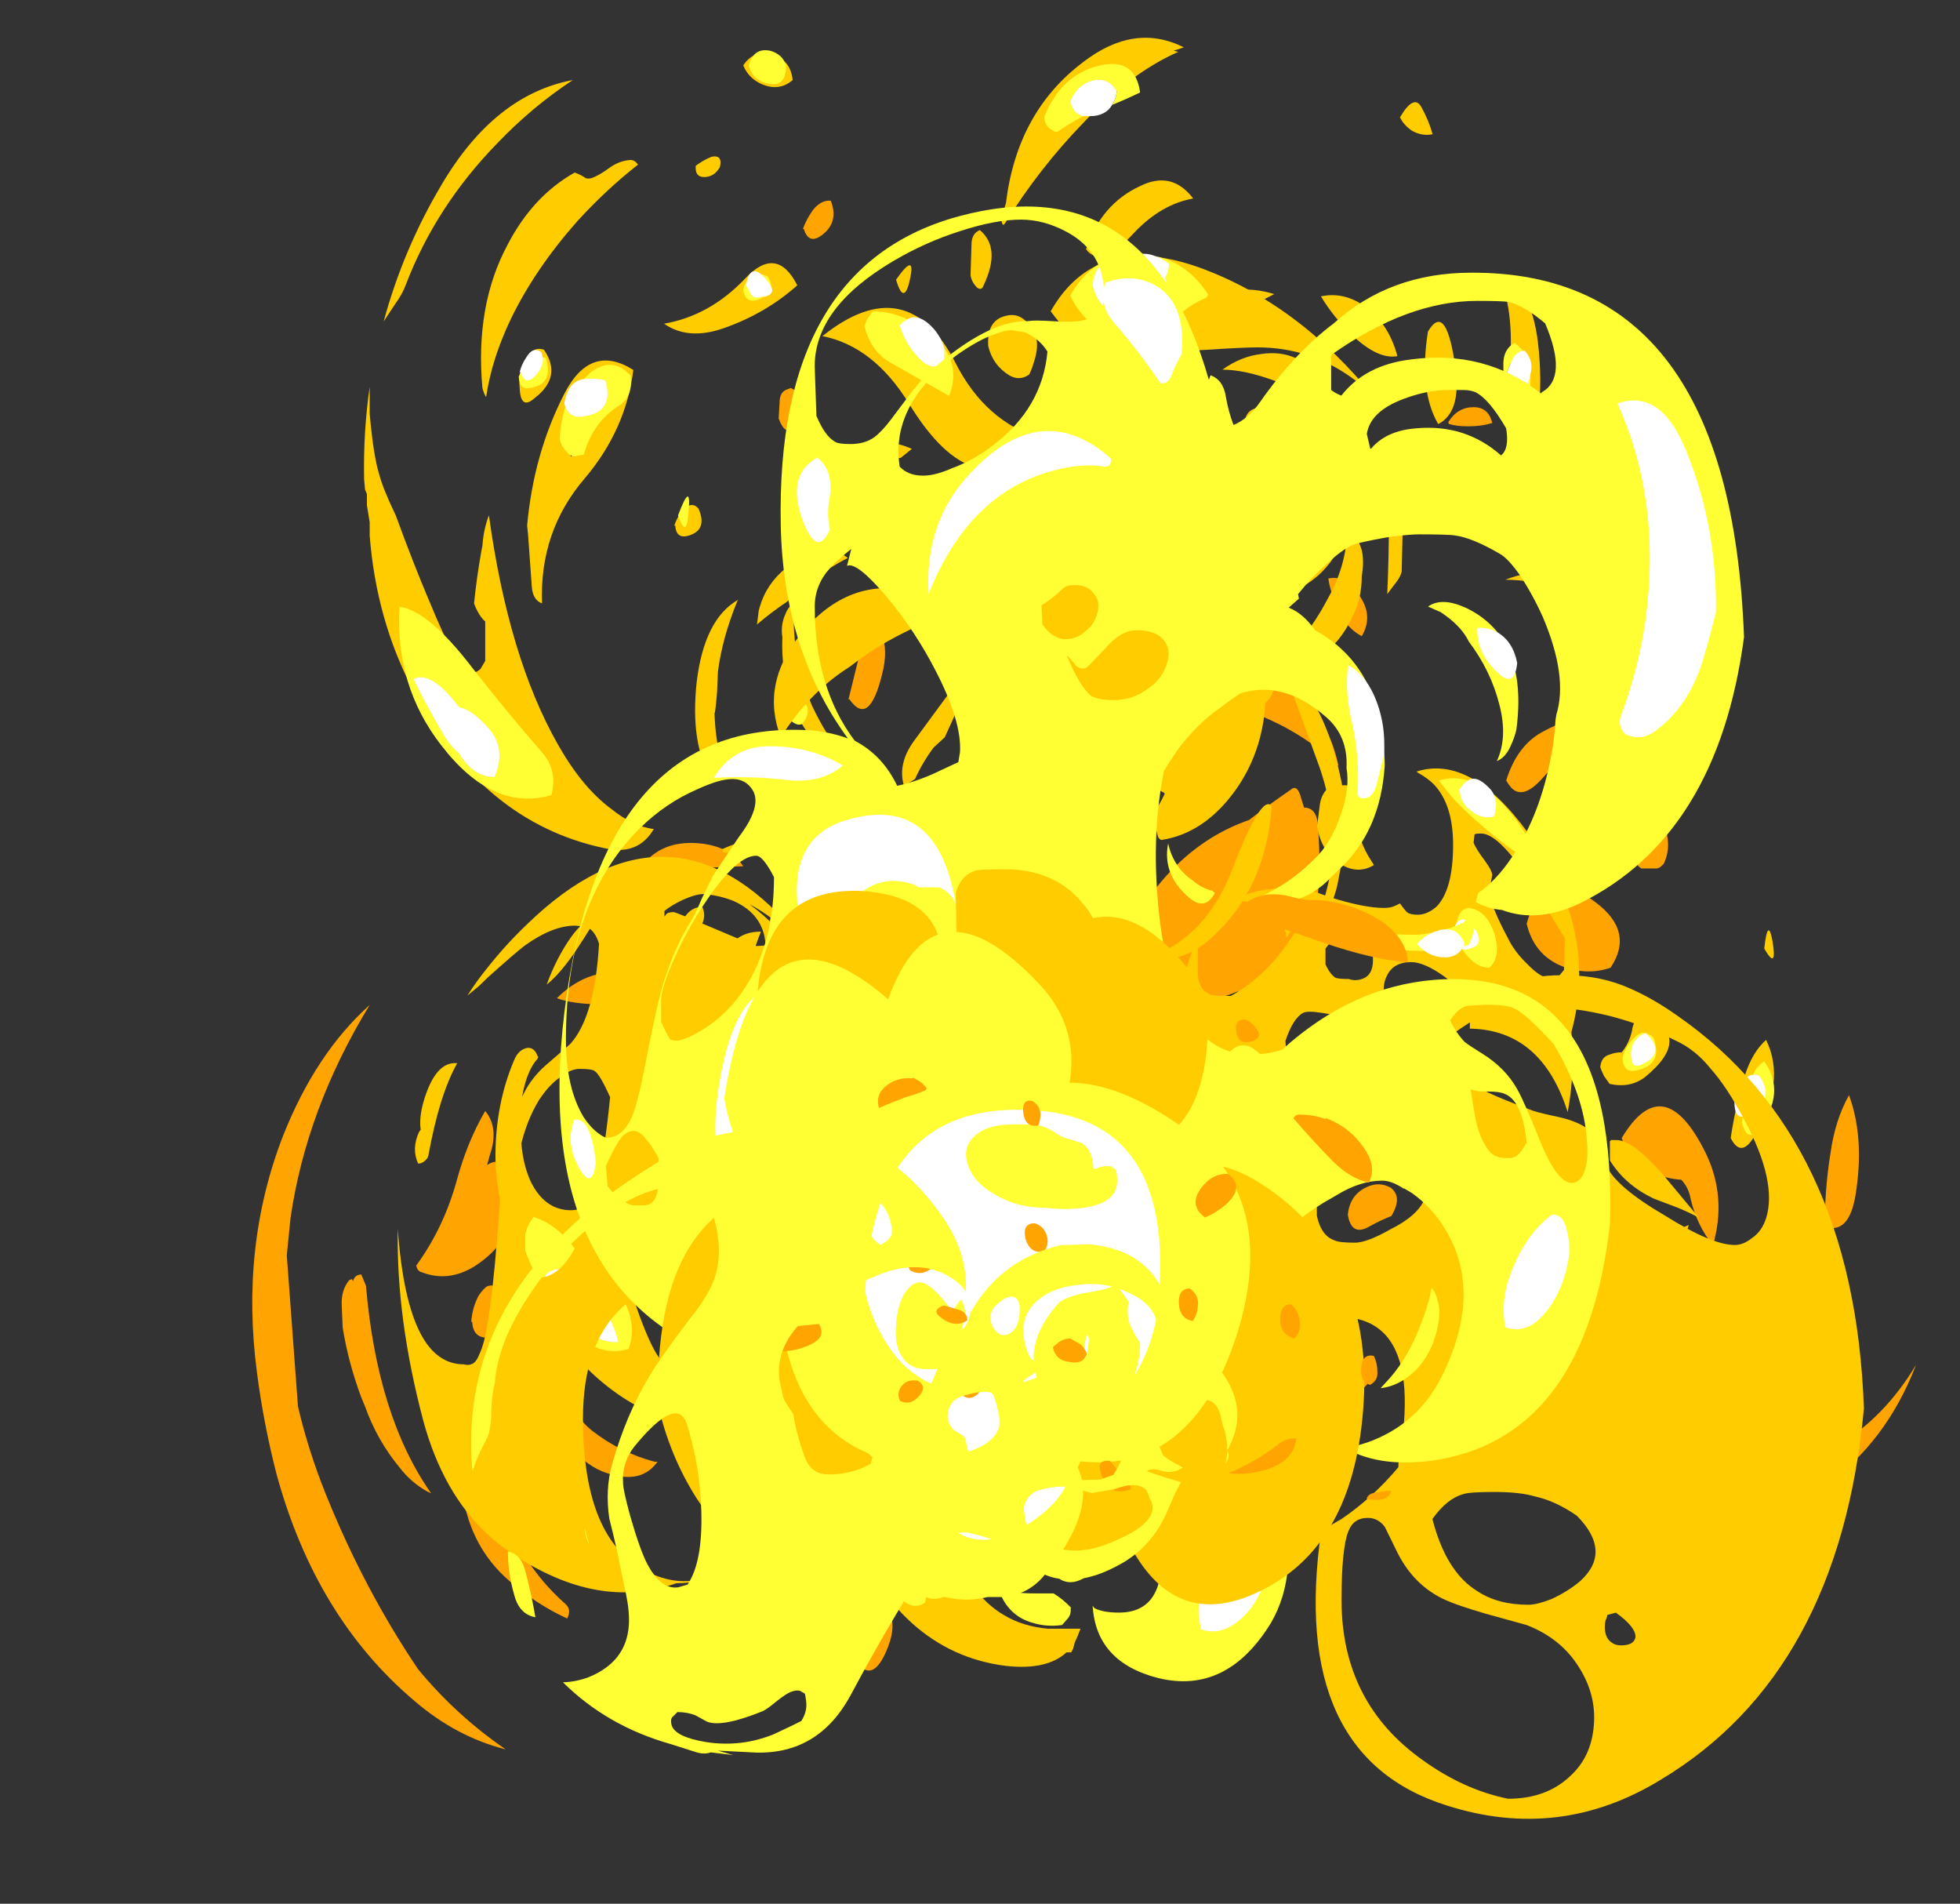 <?xml version="1.0" encoding="UTF-8" standalone="no"?>
<svg xmlns:ffdec="https://www.free-decompiler.com/flash" xmlns:xlink="http://www.w3.org/1999/xlink" ffdec:objectType="frame" height="329.05px" width="338.85px" xmlns="http://www.w3.org/2000/svg">
  <rect width="100%" height="100%" fill="#333333" stroke="none"/>
  <g transform="matrix(1.0, 0.0, 0.0, 1.0, 162.2, 262.0)">
    <use ffdec:characterId="2268" height="89.3" transform="matrix(0.0, -3.899, 3.221, 0.0, -118.578, 40.365)" width="75.85" xlink:href="#shape0"/>
    <use ffdec:characterId="2263" height="86.3" transform="matrix(-6.0E-4, -3.899, -2.937, -4.0E-4, 160.047, 52.418)" width="71.5" xlink:href="#shape1"/>
    <use ffdec:characterId="2257" height="40.1" transform="matrix(-2.0E-4, -3.899, 3.046, 1.0E-4, -48.407, 15.392)" width="31.65" xlink:href="#shape2"/>
    <use ffdec:characterId="2269" height="41.8" transform="matrix(2.505, 0.0, 0.0, 2.505, -29.533, -107.434)" width="44.2" xlink:href="#shape3"/>
    <use ffdec:characterId="2264" height="43.2" transform="matrix(-2.505, 0.347, 0.0, 2.505, 51.731, -78.441)" width="52.85" xlink:href="#shape4"/>
  </g>
  <defs>
    <g id="shape0" transform="matrix(1.0, 0.0, 0.0, 1.0, 10.25, 60.05)">
      <path d="M6.45 -59.8 Q12.05 -60.7 16.95 -58.4 20.6 -56.65 22.75 -53.75 18.15 -57.15 13.3 -58.0 L11.65 -58.2 4.95 -57.6 Q3.0 -57.05 1.05 -56.1 -3.15 -54.05 -6.7 -51.15 -8.75 -49.1 -10.25 -46.45 -9.7 -49.1 -8.1 -51.35 -4.4 -56.65 1.95 -58.75 4.2 -59.45 6.45 -59.8 M29.9 -35.9 Q29.75 -34.4 28.9 -33.7 28.85 -35.1 28.8 -36.6 28.8 -37.95 29.05 -39.0 30.1 -37.9 29.9 -35.9 M15.65 -47.45 Q15.8 -47.2 15.8 -46.95 L15.5 -46.1 Q12.65 -45.3 11.15 -48.15 10.45 -49.55 10.9 -50.95 10.95 -51.2 11.2 -51.25 12.9 -49.75 15.05 -49.05 16.7 -48.5 18.05 -47.55 17.3 -46.8 16.1 -47.3 L15.65 -47.45 M10.55 -54.85 L10.6 -54.7 10.5 -54.65 Q10.8 -54.55 10.8 -54.2 L10.3 -53.95 Q4.5 -53.35 1.1 -50.45 L1.2 -50.7 Q1.6 -51.55 2.25 -52.15 3.45 -53.35 4.95 -54.0 L5.35 -54.2 Q6.9 -54.9 8.45 -55.2 L9.4 -55.25 Q10.1 -55.3 10.55 -54.85 M5.1 -44.1 Q5.85 -44.25 6.5 -43.95 7.15 -43.65 6.95 -43.25 5.0 -43.45 3.9 -41.85 2.9 -40.3 2.5 -38.45 L2.5 -38.3 Q1.7 -39.0 1.85 -40.25 2.1 -42.5 4.15 -43.65 4.65 -43.95 5.1 -44.1 M9.7 -48.0 Q10.0 -47.85 10.25 -47.5 10.4 -47.2 10.2 -46.8 9.95 -46.45 9.6 -46.2 9.0 -46.05 8.45 -46.3 8.3 -46.35 8.2 -46.45 8.0 -46.9 8.0 -47.45 8.0 -48.2 8.7 -48.25 L8.7 -48.3 Q9.25 -48.25 9.7 -48.0 M9.9 -38.5 Q10.8 -39.9 12.8 -39.95 L12.8 -40.0 14.0 -39.85 Q14.5 -39.8 14.85 -39.45 15.25 -37.9 13.55 -37.6 L9.95 -37.0 Q9.45 -37.8 9.9 -38.5 M4.75 -28.65 Q5.25 -28.35 5.2 -27.65 5.15 -27.0 4.8 -26.45 L3.25 -27.2 Q3.25 -27.65 3.45 -28.05 3.6 -28.3 3.8 -28.5 3.75 -28.8 3.85 -29.15 4.05 -29.85 4.75 -30.1 L4.75 -28.65 M22.8 -40.4 Q22.7 -42.55 23.05 -43.7 24.75 -41.65 23.95 -38.8 23.4 -36.75 21.95 -35.7 22.9 -37.95 22.8 -40.4 M18.15 -36.3 Q17.15 -35.35 16.05 -36.85 15.4 -37.75 16.4 -38.0 17.2 -37.85 17.85 -37.3 18.4 -36.9 18.15 -36.3 M12.35 -28.6 Q11.8 -28.05 11.4 -27.4 L11.25 -27.35 Q11.15 -27.35 11.1 -27.25 10.75 -27.75 11.4 -28.5 12.05 -29.25 13.0 -29.75 13.85 -30.15 14.6 -30.4 L15.7 -30.45 Q16.65 -30.5 17.2 -29.9 L17.25 -29.8 17.2 -29.8 Q14.35 -30.7 12.35 -28.6 M22.45 -31.45 Q21.4 -29.85 19.7 -30.65 19.3 -31.85 19.9 -32.95 20.6 -34.25 21.85 -34.8 L22.25 -34.7 Q22.55 -34.65 22.85 -34.45 L23.0 -34.3 Q23.3 -32.8 22.45 -31.45 M21.85 -24.95 Q23.2 -25.0 23.95 -24.05 24.5 -23.35 24.9 -22.7 21.45 -22.55 19.1 -19.9 17.8 -18.5 16.15 -19.35 15.45 -21.0 16.6 -22.55 18.05 -24.5 20.5 -24.7 21.25 -24.75 21.85 -24.95 M11.8 -25.7 L12.3 -25.85 12.55 -25.9 Q13.5 -25.35 13.05 -24.1 12.8 -23.3 12.95 -22.55 11.1 -22.3 11.3 -24.25 11.4 -24.95 11.65 -25.6 L11.8 -25.7 M5.35 -14.5 Q5.6 -13.55 4.95 -12.75 4.4 -12.05 3.85 -12.65 3.65 -13.45 4.2 -14.0 4.65 -14.5 5.3 -14.5 L5.35 -14.5 M4.9 -19.6 Q4.8 -20.1 4.4 -20.4 3.65 -21.0 4.5 -21.2 5.7 -21.0 6.95 -21.05 8.2 -21.1 8.8 -20.25 8.95 -19.55 8.4 -19.25 7.3 -18.6 6.0 -19.0 L5.75 -18.75 Q5.0 -18.85 4.9 -19.6 M7.7 -13.85 Q7.25 -15.1 7.4 -15.85 8.05 -14.8 8.5 -13.5 8.8 -12.6 9.05 -11.7 8.25 -12.45 7.7 -13.85 M6.6 -9.1 Q6.25 -9.85 6.9 -10.2 7.5 -9.95 7.7 -9.35 7.85 -8.85 7.8 -8.4 7.05 -8.15 6.6 -9.1 M5.75 -1.55 L5.85 -1.55 Q6.1 -1.1 6.5 -0.8 6.9 -0.45 7.15 -0.05 6.35 0.55 5.6 -0.65 5.15 -1.3 5.75 -1.55 M11.1 -7.15 Q11.9 -6.2 12.15 -4.8 12.3 -3.85 12.2 -2.9 11.6 -3.6 11.05 -5.1 10.5 -6.45 11.1 -7.15 M13.45 -1.25 Q14.3 -1.15 14.65 -0.3 14.95 0.4 14.65 1.05 14.3 1.6 13.65 1.25 L13.4 1.1 Q13.2 0.5 12.95 -0.05 12.45 -1.05 13.45 -1.25 M21.4 -2.05 L22.05 -2.0 Q22.35 -1.95 22.6 -1.8 23.05 -0.85 22.45 0.0 21.6 1.15 20.85 2.3 L20.45 2.45 Q19.7 2.7 19.05 2.1 18.5 0.95 19.1 -0.25 19.85 -1.75 21.4 -2.05 M45.15 -28.25 Q46.05 -27.6 44.95 -27.05 44.1 -26.55 43.75 -27.3 43.6 -28.0 44.25 -28.05 44.8 -28.1 45.15 -28.25 M41.4 -22.8 Q39.95 -22.2 38.5 -21.5 36.9 -20.7 35.65 -20.35 36.1 -21.25 36.85 -21.8 38.25 -22.85 39.9 -23.15 L40.15 -23.25 40.4 -23.2 Q40.8 -23.2 41.15 -23.0 41.3 -22.95 41.4 -22.8 M38.15 -27.5 Q39.25 -27.25 39.25 -26.3 38.5 -25.9 37.4 -26.25 35.05 -26.95 36.3 -28.0 L36.3 -28.05 38.15 -27.5 M43.5 -19.35 L43.8 -19.45 Q45.6 -19.8 47.1 -18.85 48.15 -18.25 49.15 -17.7 46.6 -17.0 43.55 -16.0 42.3 -15.6 41.5 -14.4 41.1 -13.8 40.45 -14.1 40.0 -14.75 40.1 -15.65 40.25 -17.2 41.5 -18.3 42.35 -19.05 43.5 -19.35 M33.05 -21.6 Q34.2 -21.3 32.6 -20.3 31.7 -19.75 31.15 -20.45 31.2 -20.95 31.7 -21.2 32.2 -21.45 32.75 -21.55 L33.05 -21.6 M23.2 -16.0 Q23.05 -17.0 23.95 -17.7 25.85 -19.15 28.15 -19.15 30.3 -19.35 32.05 -18.15 33.4 -17.25 33.95 -15.75 30.45 -17.9 26.3 -16.8 L23.2 -16.0 M23.3 -12.75 Q23.5 -13.25 23.9 -13.6 24.2 -13.85 24.55 -13.9 L24.85 -13.75 25.0 -13.85 25.45 -13.4 Q29.7 -10.9 30.95 -6.55 31.65 -5.45 32.3 -4.3 32.55 -3.95 31.9 -3.75 L31.5 -3.6 Q31.5 -2.9 30.65 -2.85 23.5 -2.2 23.35 -7.15 23.05 -8.05 22.85 -9.1 22.5 -11.05 23.3 -12.3 L23.3 -12.75 M44.05 -13.45 Q44.4 -14.4 45.5 -15.0 46.25 -15.4 46.95 -15.55 50.8 -16.15 51.4 -12.8 51.8 -10.4 50.4 -9.05 L50.25 -9.2 Q49.9 -9.85 49.95 -10.55 50.0 -11.5 49.75 -12.35 49.0 -12.75 48.1 -12.75 45.55 -12.8 44.0 -13.25 L44.05 -13.45 M42.75 -12.7 L43.05 -12.4 Q43.25 -12.0 43.2 -11.55 43.1 -10.95 42.5 -10.8 41.4 -10.7 41.4 -11.7 41.45 -12.05 41.5 -12.35 L42.0 -12.7 Q42.25 -12.85 42.45 -12.9 42.6 -12.8 42.75 -12.7 M43.1 -10.55 Q43.2 -10.65 43.35 -10.65 44.2 -10.9 44.8 -10.4 45.25 -10.05 45.45 -9.55 45.45 -9.25 45.35 -9.05 45.05 -8.25 44.5 -7.6 44.35 -7.4 44.05 -7.2 42.65 -7.1 42.4 -8.6 42.15 -9.85 43.1 -10.55 M36.9 -12.9 Q39.1 -9.4 37.4 -5.35 36.2 -2.5 33.35 -1.75 35.6 -4.65 36.25 -8.75 L36.9 -12.9 M41.65 -2.3 Q41.85 -1.35 40.8 -0.55 39.95 0.1 39.1 -0.5 39.5 -1.45 40.6 -1.95 41.15 -2.2 41.65 -2.3 M48.55 -31.7 Q48.65 -31.75 48.75 -31.8 L49.45 -31.75 Q49.95 -31.75 50.05 -31.3 L50.1 -31.15 Q49.8 -30.25 48.55 -30.95 47.9 -31.3 48.55 -31.7 M57.15 -30.5 Q57.6 -30.3 58.0 -29.95 58.45 -29.5 58.4 -29.0 57.55 -28.6 57.0 -29.3 56.35 -30.15 57.15 -30.45 L57.15 -30.5 M48.6 4.15 Q49.25 4.65 49.25 5.5 49.25 6.3 48.55 6.5 48.4 5.95 48.4 5.2 48.4 4.6 48.5 4.2 48.5 4.15 48.6 4.15 M46.7 3.7 Q46.25 5.05 45.25 5.75 45.6 4.0 45.7 2.35 45.75 0.75 46.6 0.15 47.3 1.85 46.7 3.7 M35.45 11.5 Q34.15 10.7 32.85 9.25 31.8 8.15 32.4 7.5 32.55 7.35 32.7 7.25 34.3 7.85 34.9 9.3 35.4 10.4 35.45 11.5 M41.15 12.85 Q40.65 12.7 40.6 12.25 41.35 11.5 42.7 11.55 L45.25 11.5 45.6 11.4 Q46.95 12.0 45.4 12.6 43.25 13.45 41.15 12.85 M26.35 8.35 Q29.05 9.25 27.3 12.05 26.0 14.15 24.4 12.85 24.05 11.6 24.45 10.3 24.95 8.75 26.35 8.35 M29.55 14.0 Q30.35 13.85 30.9 14.4 31.2 14.75 31.2 15.3 31.05 15.55 30.85 15.65 29.85 16.2 29.0 15.7 L28.85 15.5 28.8 15.35 28.8 14.5 28.9 14.35 Q29.0 14.25 29.1 14.2 L29.25 14.1 29.55 14.0 M21.15 3.05 Q22.0 3.0 21.95 3.8 21.95 4.4 21.4 4.55 20.4 4.3 20.6 3.5 20.75 3.05 21.15 3.05 M7.9 21.05 Q8.0 21.45 8.5 21.85 8.6 21.95 8.65 22.1 7.15 23.15 6.35 21.3 5.9 20.3 6.65 19.9 7.65 20.2 7.9 21.05 M0.35 22.05 Q-0.55 19.75 0.35 17.75 1.2 21.0 2.85 24.3 L3.2 25.0 Q4.45 27.55 6.8 29.25 3.35 27.65 1.4 24.3 0.8 23.25 0.35 22.05 M12.1 18.35 Q12.95 17.5 14.15 17.15 14.65 17.05 15.0 16.65 15.05 15.8 15.35 15.0 15.8 13.85 16.85 13.45 19.95 15.7 16.2 17.95 14.25 19.1 12.1 18.35 M12.9 24.45 Q12.9 24.4 13.0 24.35 14.6 24.35 16.15 24.65 17.65 24.9 18.75 25.65 16.95 26.45 14.6 26.05 12.6 25.75 12.9 24.45 M-4.45 -43.15 Q-3.8 -44.85 -2.75 -46.3 -1.3 -48.3 1.0 -48.75 1.05 -47.5 -1.65 -45.45 -2.85 -44.55 -3.8 -43.25 -4.05 -42.9 -4.45 -43.15 M-1.35 -33.4 Q0.3 -32.45 1.4 -31.1 -2.2 -31.15 -4.4 -34.15 -5.7 -35.85 -4.55 -37.05 -3.7 -34.7 -1.35 -33.4 M-4.15 -25.85 Q-4.85 -25.45 -5.95 -26.05 -7.05 -26.65 -6.65 -27.3 -5.95 -26.85 -5.25 -26.4 -4.7 -26.05 -4.15 -25.85" fill="#ffa400" fill-rule="evenodd" stroke="none"/>
      <path d="M44.45 -52.35 Q42.3 -51.4 40.65 -50.55 37.45 -48.95 37.45 -48.4 37.45 -48.05 37.65 -47.8 L38.0 -47.55 39.75 -47.55 Q40.0 -47.9 40.55 -48.15 41.75 -48.0 42.9 -47.75 L43.1 -47.7 Q43.75 -47.65 44.35 -47.4 L44.45 -47.35 Q38.15 -46.3 34.3 -43.65 32.4 -42.35 31.45 -40.8 30.65 -39.6 30.55 -38.5 29.35 -39.35 29.7 -41.15 30.85 -47.75 36.75 -51.45 39.85 -53.4 43.55 -53.75 L44.15 -53.75 44.9 -53.9 45.4 -53.9 45.6 -54.0 46.05 -54.05 Q48.15 -54.1 50.15 -53.75 L48.95 -53.75 Q47.1 -53.55 46.3 -53.25 45.65 -53.05 44.45 -52.35 M43.6 -45.25 L44.0 -45.3 Q47.2 -44.95 49.85 -43.3 52.1 -41.9 50.9 -39.6 48.25 -40.0 46.1 -42.2 43.75 -44.65 40.55 -44.5 40.7 -45.0 41.3 -45.05 L43.6 -45.25 M23.65 -44.25 Q24.8 -43.75 25.75 -42.95 26.5 -42.3 26.9 -41.4 26.25 -41.8 25.2 -42.65 24.15 -43.5 23.65 -44.25 M27.1 -35.9 Q26.45 -35.55 25.85 -36.4 25.35 -37.1 25.9 -37.4 L25.95 -37.45 26.75 -36.75 Q27.1 -36.4 27.1 -35.9 M27.55 -31.85 Q27.85 -31.45 27.95 -31.05 28.05 -30.75 28.4 -30.4 L28.55 -30.7 28.95 -30.7 Q29.4 -31.35 29.5 -32.2 29.5 -32.45 29.5 -33.75 L29.5 -34.75 29.65 -34.85 Q31.05 -31.1 29.15 -27.25 28.05 -25.0 26.25 -24.0 26.1 -22.85 26.05 -21.45 26.0 -19.65 27.3 -18.3 L26.95 -18.4 Q27.45 -17.8 28.15 -17.4 24.4 -16.8 24.35 -21.3 24.35 -23.15 25.0 -24.5 L25.0 -24.45 Q25.4 -25.15 26.1 -25.65 26.45 -26.9 26.45 -28.1 26.45 -28.8 26.25 -30.2 26.05 -31.5 25.85 -32.15 26.55 -32.45 27.05 -32.0 27.25 -31.85 27.55 -31.85 M24.25 -33.45 Q21.8 -34.3 22.75 -35.55 24.15 -35.4 25.25 -34.5 26.0 -33.95 26.0 -32.75 25.3 -33.1 24.25 -33.45 M24.15 -28.9 Q24.05 -28.0 23.45 -27.75 L23.5 -27.65 Q22.3 -27.45 21.4 -26.75 20.05 -25.75 20.05 -24.55 L20.05 -24.5 19.85 -24.5 19.65 -24.65 19.65 -24.7 19.45 -24.7 19.0 -24.8 Q17.0 -25.0 15.9 -23.95 15.2 -23.25 15.1 -22.2 L14.9 -21.95 Q14.85 -21.85 14.8 -21.85 L14.3 -21.8 Q13.8 -23.35 14.75 -24.75 15.95 -26.45 17.75 -27.5 19.1 -28.25 20.45 -28.7 21.7 -28.85 22.75 -28.25 L23.1 -28.1 Q22.85 -28.95 22.9 -29.9 22.95 -30.95 23.75 -31.1 24.3 -30.15 24.15 -28.9 M44.8 -36.8 Q45.05 -36.4 44.75 -36.1 43.8 -35.6 43.55 -36.65 43.4 -37.3 44.0 -37.35 L44.0 -37.4 Q44.5 -37.2 44.8 -36.8 M36.0 -30.0 Q34.6 -29.2 33.6 -28.15 L33.4 -27.9 Q33.7 -29.45 35.2 -30.55 36.9 -31.7 39.05 -31.6 39.6 -31.7 40.05 -31.45 40.5 -31.25 40.6 -30.85 39.9 -31.05 39.1 -30.95 37.6 -30.85 36.0 -30.0 M44.5 -30.55 L44.7 -30.6 Q46.7 -29.6 47.4 -27.55 47.95 -26.1 47.4 -24.65 L47.0 -25.25 46.95 -26.05 Q46.85 -26.45 46.05 -28.2 45.65 -28.65 44.95 -30.05 44.7 -30.35 44.5 -30.55 M13.65 -42.95 Q13.65 -42.2 14.25 -41.45 14.5 -41.1 14.85 -40.8 14.45 -40.8 14.0 -41.1 L13.4 -40.9 13.45 -40.9 14.8 -40.65 Q13.35 -40.65 11.4 -40.15 9.85 -39.7 8.5 -39.05 7.25 -38.45 6.9 -38.0 6.2 -37.05 5.75 -36.35 L5.5 -36.05 Q4.7 -34.2 4.7 -32.65 4.7 -32.25 4.7 -32.05 3.55 -33.65 4.05 -36.4 4.95 -41.45 9.4 -44.65 11.5 -46.1 13.9 -46.7 15.05 -47.0 16.05 -47.0 18.35 -47.0 20.3 -46.0 20.8 -45.75 20.85 -45.25 20.85 -44.9 20.5 -44.75 L20.45 -44.7 20.35 -44.75 Q20.1 -45.05 19.55 -45.3 18.5 -45.75 17.15 -45.65 15.65 -45.6 14.75 -45.0 13.65 -44.25 13.65 -42.95 M19.45 -39.55 Q18.65 -38.45 17.6 -39.1 16.0 -40.0 17.3 -40.9 18.1 -40.9 18.75 -40.45 19.35 -40.1 19.45 -39.55 M19.5 -22.8 L19.8 -23.0 Q21.25 -21.95 19.55 -22.15 18.8 -22.2 19.5 -22.8 M14.25 -15.55 Q17.0 -16.0 18.3 -13.1 L18.4 -12.9 18.7 -12.95 Q18.7 -14.95 19.15 -16.85 19.3 -17.4 19.55 -17.85 20.1 -19.45 21.6 -20.35 L21.5 -19.9 Q21.9 -20.45 22.6 -20.7 22.05 -17.1 23.6 -13.65 24.4 -11.85 22.95 -10.3 26.1 -9.7 27.25 -7.65 L27.45 -7.2 27.7 -6.5 Q28.1 -5.0 27.75 -2.95 L27.55 -2.3 Q27.05 -0.4 27.05 0.7 27.05 1.05 27.15 1.3 L27.25 1.55 Q26.9 1.85 26.85 1.95 26.75 2.1 26.75 2.5 26.75 3.0 27.1 3.5 27.85 4.4 29.85 4.4 31.6 4.4 32.5 3.4 32.8 3.05 33.05 2.5 L33.1 2.45 Q33.85 5.35 30.4 8.4 26.1 12.25 21.55 10.75 19.75 10.95 18.0 10.55 21.65 9.15 21.7 5.3 L22.05 5.3 Q23.15 5.3 24.0 3.95 24.65 2.85 24.65 2.15 24.65 1.2 24.05 0.85 23.5 0.5 22.75 0.85 21.95 1.15 21.45 1.9 L21.3 2.15 21.05 1.6 21.25 1.4 22.05 0.05 22.65 -0.1 22.65 -0.15 Q22.6 -0.2 22.35 -0.2 22.1 -0.25 22.1 -0.6 22.1 -0.95 22.25 -1.55 L22.4 -2.65 Q22.5 -3.4 22.4 -3.65 22.15 -4.2 21.15 -4.6 18.15 -4.3 17.25 -3.15 17.1 -2.9 16.95 -2.6 17.05 -3.2 17.05 -5.25 17.05 -7.65 17.0 -8.25 16.85 -10.0 16.3 -11.35 16.0 -12.95 15.1 -14.5 14.65 -15.3 14.25 -15.55 M14.4 -16.45 Q11.9 -19.9 9.75 -21.7 5.5 -25.25 1.6 -24.0 2.05 -23.7 2.4 -23.3 2.75 -22.9 2.9 -22.45 2.3 -22.75 1.55 -22.85 0.35 -23.1 -0.75 -22.85 -2.0 -22.6 -2.75 -21.75 L-2.95 -21.45 Q-3.85 -20.65 -4.3 -19.7 -4.8 -18.7 -4.9 -17.35 L-4.9 -15.6 Q-5.25 -15.75 -5.5 -15.9 -5.65 -15.95 -5.8 -16.0 L-5.95 -16.1 -5.95 -16.35 Q-6.75 -17.4 -6.55 -19.6 -5.95 -25.4 -0.15 -28.2 L0.1 -28.25 Q3.1 -27.95 5.8 -26.9 8.55 -26.05 10.95 -24.2 12.2 -23.25 12.95 -22.15 15.65 -19.55 14.4 -16.45 M19.8 -10.05 L19.9 -10.3 19.65 -10.05 19.25 -9.45 Q19.5 -9.65 19.75 -9.85 L19.8 -10.05 M14.75 -12.85 L15.0 -12.15 14.9 -12.15 14.75 -12.85 M16.35 -0.6 Q16.6 -1.0 16.75 -1.55 L16.75 -0.95 16.4 -0.35 16.35 -0.6 M37.5 -14.9 Q38.5 -14.7 39.15 -14.1 38.7 -12.8 37.2 -12.65 35.35 -12.45 34.15 -14.1 34.1 -14.45 34.35 -14.65 L34.5 -14.8 34.75 -14.95 34.95 -15.05 Q36.25 -15.1 37.5 -14.9 M25.8 -0.3 Q25.9 -0.55 25.9 -1.3 25.9 -1.5 25.8 -1.75 25.6 -2.15 25.25 -2.45 L24.55 -2.45 Q24.1 -2.2 23.95 -1.9 23.9 -1.7 23.9 -1.2 23.8 -0.85 23.9 -0.5 24.05 0.1 24.75 0.1 25.6 0.1 25.8 -0.3 M25.45 -9.3 L24.1 -9.3 Q23.4 -9.25 23.2 -8.6 23.15 -8.4 23.15 -7.55 23.15 -6.45 23.85 -5.4 24.75 -3.9 26.5 -3.95 L26.45 -4.15 26.0 -4.35 Q25.75 -4.5 25.75 -4.55 26.45 -4.6 26.95 -5.65 27.35 -6.4 27.35 -6.9 27.35 -7.5 26.95 -8.1 26.4 -8.8 25.45 -9.3 M31.65 -2.75 Q32.15 -2.65 32.4 -2.25 32.55 -1.55 32.45 -1.0 L31.45 -0.95 Q30.2 -0.75 29.35 -0.15 L28.95 0.15 Q28.6 -0.55 28.85 -1.3 29.3 -2.6 30.65 -2.9 L31.65 -2.75 M41.05 -8.25 Q41.05 -7.85 40.8 -7.55 L40.2 -6.75 Q38.9 -6.9 39.15 -8.3 39.3 -9.05 39.95 -9.2 40.4 -9.25 40.65 -8.9 40.9 -8.6 41.05 -8.25 M37.0 -9.5 Q37.75 -8.6 37.9 -7.35 37.95 -6.4 37.6 -5.65 36.85 -4.8 36.15 -5.65 36.6 -6.8 36.4 -7.9 36.2 -8.95 37.0 -9.5 M45.15 -3.15 L47.9 -3.15 Q48.85 -3.35 49.8 -4.85 L50.0 -5.2 Q50.5 0.45 44.55 -1.05 41.9 -1.75 41.05 -4.3 40.8 -5.0 41.0 -5.45 41.15 -5.2 41.35 -4.95 42.65 -3.4 45.15 -3.15 M59.1 -49.9 Q63.1 -47.05 63.75 -42.85 62.55 -45.05 60.95 -46.9 58.15 -50.2 54.7 -51.8 54.25 -52.0 53.8 -52.4 L53.05 -53.0 Q56.25 -51.95 59.1 -49.9 M51.4 -45.35 Q51.95 -45.0 51.8 -44.4 50.6 -43.4 49.65 -44.9 49.1 -45.65 50.1 -45.7 50.85 -45.8 51.4 -45.35 M50.1 -47.7 Q53.75 -48.1 56.45 -46.35 58.6 -45.0 59.65 -42.75 59.55 -42.4 59.4 -42.15 59.35 -41.95 59.45 -41.7 59.6 -41.3 59.85 -40.9 60.15 -40.4 60.2 -39.85 60.25 -39.55 60.0 -39.35 58.9 -41.05 57.5 -42.6 55.4 -44.85 53.2 -46.15 51.4 -47.2 49.7 -47.5 49.8 -47.6 50.1 -47.7 M47.6 -42.6 Q47.25 -43.05 47.05 -42.95 47.7 -42.45 47.6 -42.6 M52.75 -34.75 Q52.2 -36.65 52.95 -37.95 53.3 -35.5 54.95 -33.6 56.45 -31.9 54.65 -30.8 53.4 -32.5 52.75 -34.75 M59.95 -36.25 Q60.2 -35.85 60.35 -35.4 60.45 -34.8 59.9 -34.95 59.45 -35.25 59.45 -35.8 59.45 -36.3 59.95 -36.25 M64.85 -32.05 Q64.6 -31.15 63.75 -31.05 63.25 -31.75 63.55 -32.65 63.8 -33.4 64.4 -33.7 65.15 -33.1 64.85 -32.05 M64.55 -15.45 Q66.3 -12.7 65.2 -10.05 L65.05 -10.6 65.0 -10.35 Q64.05 -12.95 61.85 -15.45 59.85 -17.8 57.4 -19.65 57.2 -19.8 57.6 -19.85 L58.3 -19.6 Q62.35 -19.0 64.55 -15.45 M54.75 -24.8 Q53.8 -25.1 54.9 -25.5 56.25 -24.35 54.75 -24.8 M56.45 -21.45 Q56.95 -21.45 57.1 -21.0 56.3 -19.85 54.65 -20.8 54.4 -20.9 54.55 -21.15 54.8 -21.45 55.1 -21.5 L56.45 -21.45 M51.95 -20.55 Q53.1 -20.65 53.3 -19.6 53.45 -18.9 52.95 -18.4 52.35 -17.65 51.25 -18.1 50.95 -18.2 50.7 -18.35 50.4 -18.85 50.65 -19.4 51.1 -20.3 51.95 -20.55 M53.5 -17.2 Q57.05 -14.75 55.45 -9.25 53.85 -3.9 49.65 0.2 50.1 -0.3 50.5 -0.95 51.9 -3.25 51.9 -6.1 51.9 -6.85 51.8 -8.7 51.7 -10.55 51.7 -11.5 51.7 -14.5 52.5 -16.2 52.95 -16.7 53.5 -17.2 M47.85 -17.7 Q44.55 -21.2 49.4 -24.8 51.95 -26.7 52.4 -29.45 55.4 -24.9 51.2 -22.3 48.6 -20.7 47.85 -17.7 M46.45 -12.8 Q45.9 -13.35 46.2 -14.15 46.5 -14.9 47.2 -15.1 48.2 -14.65 47.65 -13.55 47.25 -12.65 46.45 -12.8 M47.35 -5.9 Q47.55 -6.7 48.3 -6.8 49.05 -6.85 49.2 -6.2 49.35 -5.65 49.1 -5.2 48.75 -4.85 48.35 -4.8 47.95 -4.8 47.6 -4.9 47.25 -5.3 47.35 -5.9 M58.5 -9.55 Q58.25 -11.25 57.0 -12.7 55.35 -14.5 56.25 -15.3 58.25 -14.5 59.05 -12.4 59.75 -10.7 58.5 -9.55 M62.1 1.55 Q63.15 2.3 62.55 2.7 61.95 3.1 61.35 3.3 61.25 2.75 61.5 2.2 61.75 1.75 62.1 1.55 M52.6 3.05 Q54.0 4.05 50.85 4.55 49.0 4.8 48.5 3.6 50.0 2.55 52.6 3.05 M47.7 7.4 L49.15 7.5 52.15 7.5 Q53.45 7.5 54.4 7.15 54.7 8.55 52.15 8.95 48.7 9.45 45.8 8.0 45.5 7.9 45.6 7.55 L47.7 7.4 M41.6 7.2 Q42.4 9.75 41.5 12.35 40.85 14.1 39.6 15.55 40.4 13.3 41.15 10.35 41.6 8.65 41.6 7.2 M30.35 5.9 Q30.35 5.55 30.3 5.55 L29.95 5.5 Q29.7 5.6 29.15 6.1 28.7 6.5 28.5 6.5 L28.05 6.4 27.6 6.4 Q27.1 6.45 25.7 7.35 25.1 7.7 24.55 8.4 23.95 9.1 23.95 9.55 23.95 9.95 24.05 10.1 L24.3 10.35 25.7 10.4 Q27.4 9.15 28.45 8.35 30.35 6.8 30.35 5.9 M25.25 21.1 Q26.7 21.3 25.55 21.55 24.25 21.8 25.25 21.1 M13.2 4.7 Q13.8 3.9 14.2 3.05 14.55 2.35 14.65 1.8 L14.95 2.05 Q15.25 10.15 7.1 9.75 4.4 9.6 3.95 7.5 5.05 8.25 6.65 8.25 9.0 8.25 10.9 6.95 L11.05 6.3 Q12.0 5.45 12.5 4.45 12.8 3.75 12.95 2.95 13.35 3.75 13.2 4.7 M16.25 9.4 L16.2 9.45 Q16.05 9.75 15.9 10.05 14.85 9.45 14.65 7.75 14.45 6.4 15.05 5.75 16.1 6.25 16.35 7.5 L16.45 7.6 Q16.6 7.95 16.65 8.3 16.7 8.95 16.25 9.4 M21.6 14.0 Q22.2 14.1 22.35 14.65 21.35 17.35 19.55 14.7 19.05 13.9 19.25 12.8 L19.6 12.5 Q19.85 12.35 20.0 12.3 20.45 12.35 20.55 12.8 20.65 13.1 20.65 13.45 21.05 13.85 21.6 14.0 M10.4 10.6 L10.6 11.2 Q10.7 11.1 10.85 11.05 L11.35 11.7 Q11.3 11.95 11.3 12.7 11.3 12.95 11.5 13.6 11.7 14.45 12.0 15.2 12.4 16.15 12.85 16.65 L13.0 17.05 Q10.8 16.35 9.9 13.25 9.4 11.55 10.4 10.6 M21.2 21.2 Q19.35 22.3 16.9 20.55 15.95 19.85 16.85 19.3 18.25 19.55 19.6 20.05 20.65 20.45 21.2 21.2" fill="#ffcc00" fill-rule="evenodd" stroke="none"/>
      <path d="M37.2 -51.4 Q36.0 -50.7 34.75 -49.8 34.2 -49.4 33.9 -48.95 32.85 -48.2 32.85 -47.05 34.1 -46.4 35.0 -47.35 35.85 -48.25 35.95 -48.95 37.6 -50.45 37.2 -51.4 M37.65 -48.2 Q35.75 -46.4 33.9 -44.45 33.1 -43.65 32.05 -44.0 31.3 -47.15 34.25 -49.9 36.9 -52.4 40.4 -52.15 40.25 -50.6 37.65 -48.2 M27.95 -28.0 Q27.8 -27.75 27.6 -27.6 26.9 -27.8 26.8 -28.65 27.0 -27.95 27.95 -28.0 M44.45 -37.2 Q46.1 -36.45 44.5 -36.65 43.4 -36.75 44.45 -37.2 M36.3 -30.5 Q35.75 -29.95 35.2 -30.55 35.15 -30.7 35.2 -30.85 35.3 -31.15 35.55 -31.35 L35.85 -31.5 Q36.95 -31.25 36.3 -30.5 M12.55 -45.4 Q13.0 -45.3 13.35 -44.95 13.0 -43.55 11.6 -42.45 10.2 -41.4 9.6 -40.1 9.4 -39.95 9.15 -39.85 8.3 -39.5 7.5 -39.85 7.1 -41.5 8.35 -42.85 9.95 -44.55 11.85 -45.4 L12.55 -45.4 M10.75 -44.35 Q9.6 -43.85 8.75 -42.8 7.75 -41.6 7.8 -40.4 8.9 -40.7 9.95 -41.75 11.6 -43.4 10.75 -44.35 M21.1 -27.8 L21.2 -27.65 Q20.25 -26.6 19.0 -25.65 18.35 -25.2 17.65 -25.45 17.2 -25.65 17.3 -26.1 L17.35 -26.95 Q18.5 -27.85 19.9 -28.1 20.15 -28.15 20.25 -28.2 L20.7 -28.05 Q20.9 -27.95 21.1 -27.8 M20.7 -15.85 Q20.05 -15.7 20.0 -14.95 19.85 -13.65 20.9 -13.55 21.35 -14.05 21.45 -14.7 21.55 -15.65 20.7 -15.85 M18.9 -27.65 Q18.7 -27.6 18.6 -27.5 18.25 -27.2 18.05 -26.8 17.95 -26.6 18.05 -26.35 18.55 -25.75 19.15 -26.15 19.85 -26.55 20.35 -27.1 20.25 -27.5 19.8 -27.6 L18.9 -27.65 M20.0 -17.0 L20.2 -17.2 20.3 -17.25 20.7 -17.35 20.7 -17.4 Q22.5 -16.7 22.0 -14.85 21.65 -13.75 21.75 -12.7 19.4 -12.05 19.65 -14.6 19.8 -15.8 20.0 -17.0 M1.95 -26.75 Q1.85 -27.15 1.45 -27.25 L0.8 -27.3 Q-0.4 -27.2 -1.5 -26.5 -2.6 -25.85 -2.65 -24.8 -1.75 -24.3 -0.75 -24.9 0.75 -25.75 1.95 -26.75 M4.7 -27.5 Q6.15 -27.15 6.6 -25.9 3.75 -25.7 0.5 -24.25 -1.7 -23.3 -3.75 -23.95 -4.05 -24.5 -3.7 -25.05 -2.75 -26.75 -0.95 -27.25 0.2 -27.6 1.25 -27.75 3.0 -27.95 4.7 -27.5 M19.3 -5.05 Q18.65 -5.0 18.15 -5.7 18.3 -6.7 19.15 -7.45 19.65 -7.9 20.25 -7.95 21.75 -6.9 20.1 -5.5 L19.7 -5.2 19.95 -5.45 Q20.65 -6.5 19.55 -7.1 18.95 -6.95 18.65 -6.35 18.35 -5.8 18.65 -5.3 19.0 -5.05 19.3 -5.05 M38.3 -12.9 Q38.5 -13.0 38.65 -13.2 38.8 -13.55 38.65 -13.85 38.45 -14.3 37.9 -14.35 L37.9 -14.3 Q37.3 -14.25 37.1 -13.65 37.05 -13.5 37.05 -13.35 37.1 -13.1 37.2 -12.95 36.55 -13.15 36.15 -13.85 35.8 -14.45 36.55 -14.65 L38.05 -14.55 Q38.7 -14.65 39.0 -14.05 39.2 -13.85 39.0 -13.55 L38.8 -13.25 38.5 -12.95 38.3 -12.9 M50.5 -42.25 L50.75 -41.95 Q51.55 -40.75 50.65 -39.75 49.7 -39.6 49.3 -40.4 48.55 -41.8 47.15 -42.25 L47.1 -42.6 Q47.05 -42.75 47.1 -42.9 47.15 -43.1 47.3 -43.2 47.55 -43.5 47.85 -43.55 48.6 -43.5 49.25 -43.25 48.7 -42.95 48.85 -42.2 49.05 -40.6 50.45 -41.1 50.55 -41.7 50.5 -42.2 L50.5 -42.25 M50.8 -45.65 Q50.15 -45.4 50.65 -44.85 51.05 -44.4 51.45 -44.45 L51.45 -44.3 Q50.25 -43.85 50.1 -45.15 50.0 -45.7 50.6 -45.75 L50.8 -45.65 M55.15 -32.75 Q55.1 -32.55 55.05 -32.4 54.8 -32.2 54.6 -32.2 54.75 -32.3 54.95 -32.5 L55.15 -32.75 M54.15 -32.55 Q54.1 -32.7 54.0 -32.95 53.85 -33.6 54.45 -33.7 54.7 -33.65 54.85 -33.5 L54.65 -33.55 54.35 -33.35 Q54.1 -33.25 54.1 -32.95 L54.15 -32.65 54.15 -32.55 M65.05 -32.25 Q64.9 -31.6 64.4 -31.4 63.3 -31.4 63.65 -32.6 63.85 -33.25 64.4 -33.4 65.2 -33.15 65.05 -32.25 M62.15 -15.45 Q61.85 -16.15 61.45 -16.85 61.45 -17.0 61.55 -17.15 61.65 -17.4 61.9 -17.5 L62.1 -17.55 Q64.0 -16.65 64.4 -14.55 64.75 -12.65 63.2 -12.4 62.9 -13.15 62.65 -13.9 62.9 -13.7 63.25 -13.65 63.85 -14.05 63.75 -14.85 63.6 -15.75 62.8 -16.15 62.25 -16.0 62.15 -15.45 M51.85 -22.9 Q50.9 -22.1 49.75 -22.65 L51.2 -25.75 Q51.7 -26.85 52.85 -27.2 L53.15 -27.05 53.5 -26.75 Q53.5 -25.8 53.15 -24.9 53.05 -25.1 52.85 -25.35 L52.85 -25.3 Q52.05 -25.0 51.45 -24.3 50.8 -23.6 51.2 -22.9 L51.85 -22.9 M56.05 -12.7 Q56.0 -13.0 55.85 -13.2 L55.85 -13.5 Q55.85 -14.8 54.65 -14.95 53.65 -14.65 53.25 -13.6 52.75 -12.3 53.6 -11.25 53.9 -11.1 54.2 -11.05 54.65 -10.95 55.0 -11.05 55.25 -10.85 55.6 -10.85 55.85 -11.2 55.95 -11.6 55.65 -9.85 54.25 -8.75 51.9 -9.95 52.35 -13.15 52.6 -15.25 54.2 -16.15 56.0 -14.9 56.05 -12.7 M48.3 -3.1 Q49.85 -2.15 47.65 -1.2 46.0 -0.5 45.55 -1.8 46.0 -2.85 47.45 -2.9 47.95 -2.95 48.3 -3.1 M51.75 8.15 Q51.7 7.75 51.3 7.55 50.85 7.3 50.35 7.1 50.2 7.15 50.1 7.2 49.35 7.75 50.1 8.3 50.4 8.5 50.7 8.55 L49.9 8.55 Q48.3 8.3 49.2 7.15 49.3 7.05 49.45 7.0 L50.35 7.1 51.05 7.1 Q51.8 7.05 52.1 7.7 51.95 7.95 51.75 8.15 M32.7 5.2 Q32.6 4.95 32.25 4.7 L32.25 4.75 Q31.7 4.8 31.4 5.3 30.95 5.9 31.1 6.6 31.65 6.8 32.05 6.6 31.7 7.05 31.3 7.45 30.1 8.65 28.75 9.15 29.7 7.3 30.95 5.6 31.8 4.4 32.7 3.65 32.9 4.4 32.7 5.2 M25.25 4.85 Q25.15 5.05 25.25 5.3 25.4 6.1 26.1 5.6 26.8 5.05 26.4 4.6 L26.7 4.7 Q27.0 4.85 27.05 5.2 27.0 6.15 25.95 6.6 24.9 7.0 24.4 6.35 24.4 5.9 24.65 5.5 24.9 5.15 25.25 4.85 M13.05 6.95 Q13.05 6.85 13.0 6.75 13.05 6.25 12.55 5.85 11.85 6.05 11.45 6.75 11.1 7.35 11.2 8.0 11.6 8.25 11.95 8.2 L10.95 9.15 Q10.3 8.95 9.75 9.3 9.6 9.35 9.4 9.35 10.2 7.85 11.6 6.15 12.3 5.25 13.25 4.85 13.9 5.85 13.05 6.95 M14.85 8.15 Q15.0 8.25 15.25 8.35 15.95 8.25 16.1 7.65 16.15 7.35 16.1 7.15 16.25 7.4 16.2 7.75 16.15 8.4 15.5 8.55 15.05 8.45 14.85 8.15 M11.1 13.6 Q10.7 13.35 10.3 13.2 9.55 13.3 9.85 14.05 10.35 15.4 11.45 14.5 11.65 13.95 11.1 13.6 M11.55 13.85 Q12.05 14.75 11.7 15.55 10.2 15.7 9.7 13.8 9.4 12.65 10.3 12.2 11.0 12.95 11.55 13.85 M21.5 14.75 Q21.45 14.45 21.2 14.2 20.9 13.9 20.45 13.95 19.9 14.0 20.1 14.5 20.6 15.9 21.5 14.75 M21.3 15.15 Q20.1 15.7 19.85 14.25 19.7 13.5 20.45 13.5 21.0 13.7 21.35 14.2 21.7 14.65 21.3 15.15 M19.65 20.5 Q20.05 20.7 20.25 21.1 18.85 22.3 17.25 20.8 16.6 20.2 17.55 19.9 L17.8 19.95 Q17.8 20.1 17.85 20.25 18.5 21.75 19.6 20.85 19.7 20.65 19.65 20.5" fill="#ffff33" fill-rule="evenodd" stroke="none"/>
      <path d="M37.2 -51.4 Q37.6 -50.45 35.95 -48.95 35.85 -48.25 35.0 -47.35 34.1 -46.4 32.85 -47.05 32.85 -48.2 33.9 -48.95 34.2 -49.4 34.75 -49.8 36.0 -50.7 37.2 -51.4 M26.8 -28.65 Q26.75 -28.95 26.8 -29.35 26.9 -30.05 27.5 -30.15 28.15 -29.85 28.3 -29.05 28.35 -28.45 27.95 -28.0 27.0 -27.95 26.8 -28.65 M10.75 -44.35 Q11.6 -43.4 9.95 -41.75 8.9 -40.7 7.8 -40.4 7.75 -41.6 8.75 -42.8 9.6 -43.85 10.75 -44.35 M18.9 -27.65 L19.8 -27.6 Q20.25 -27.5 20.35 -27.1 19.85 -26.55 19.15 -26.15 18.55 -25.75 18.05 -26.35 17.95 -26.6 18.05 -26.8 18.25 -27.2 18.6 -27.5 18.7 -27.6 18.9 -27.65 M20.7 -15.85 Q21.55 -15.65 21.45 -14.7 21.35 -14.05 20.9 -13.55 19.85 -13.65 20.0 -14.95 20.05 -15.7 20.7 -15.85 M1.95 -26.75 Q0.75 -25.75 -0.75 -24.9 -1.75 -24.3 -2.65 -24.8 -2.6 -25.85 -1.5 -26.5 -0.4 -27.2 0.8 -27.3 L1.45 -27.25 Q1.85 -27.15 1.95 -26.75 M19.3 -5.05 Q19.0 -5.05 18.65 -5.3 18.35 -5.8 18.65 -6.35 18.95 -6.95 19.55 -7.1 20.65 -6.5 19.95 -5.45 L19.7 -5.2 Q19.5 -5.1 19.3 -5.05 M37.2 -12.95 Q37.1 -13.1 37.05 -13.35 37.05 -13.5 37.1 -13.65 37.3 -14.25 37.9 -14.3 L37.9 -14.35 Q38.45 -14.3 38.65 -13.85 38.8 -13.55 38.65 -13.2 38.5 -13.0 38.3 -12.9 38.1 -12.8 37.9 -12.75 37.4 -12.7 37.2 -12.95 M49.25 -43.25 Q49.35 -43.3 49.45 -43.3 50.4 -43.1 50.5 -42.25 L50.5 -42.2 Q50.55 -41.7 50.45 -41.1 49.05 -40.6 48.85 -42.2 48.7 -42.95 49.25 -43.25 M51.45 -44.45 Q51.05 -44.4 50.65 -44.85 50.15 -45.4 50.8 -45.65 L50.8 -45.7 Q51.15 -45.6 51.45 -45.35 51.95 -45.0 51.7 -44.55 L51.45 -44.45 M54.6 -32.2 Q54.25 -32.0 54.15 -32.55 L54.15 -32.65 54.1 -32.95 Q54.1 -33.25 54.35 -33.35 L54.65 -33.55 54.85 -33.5 Q55.5 -33.3 55.15 -32.75 L54.95 -32.5 Q54.75 -32.3 54.6 -32.2 M62.65 -13.9 Q62.15 -14.25 62.15 -15.1 L62.15 -15.45 Q62.25 -16.0 62.8 -16.15 63.6 -15.75 63.75 -14.85 63.85 -14.05 63.25 -13.65 62.9 -13.7 62.65 -13.9 M53.15 -24.9 Q53.45 -24.25 52.7 -23.45 52.3 -23.05 51.85 -22.9 L51.2 -22.9 Q50.8 -23.6 51.45 -24.3 52.05 -25.0 52.85 -25.3 L52.85 -25.35 Q53.05 -25.1 53.15 -24.9 M55.95 -11.6 Q55.85 -11.2 55.6 -10.85 55.25 -10.85 55.0 -11.05 54.65 -10.95 54.2 -11.05 53.9 -11.1 53.6 -11.25 52.75 -12.3 53.25 -13.6 53.65 -14.65 54.65 -14.95 55.85 -14.8 55.85 -13.5 L55.85 -13.2 Q56.0 -13.0 56.05 -12.7 L56.05 -12.2 Q56.05 -11.9 55.95 -11.6 M51.75 8.15 L51.75 8.25 Q51.3 8.75 50.7 8.55 50.4 8.5 50.1 8.3 49.35 7.75 50.1 7.2 50.2 7.15 50.35 7.1 50.85 7.3 51.3 7.55 51.7 7.75 51.75 8.15 M32.05 6.6 Q31.65 6.8 31.1 6.6 30.95 5.9 31.4 5.3 31.7 4.8 32.25 4.75 L32.25 4.7 Q32.6 4.95 32.7 5.2 32.95 5.65 32.4 6.3 32.25 6.5 32.05 6.6 M26.4 4.6 Q26.8 5.05 26.1 5.6 25.4 6.1 25.25 5.3 25.15 5.05 25.25 4.85 L25.25 4.8 Q25.5 4.4 25.9 4.35 26.2 4.45 26.4 4.6 M11.95 8.2 Q11.6 8.25 11.2 8.0 11.1 7.35 11.45 6.75 11.85 6.05 12.55 5.85 13.05 6.25 13.0 6.75 13.05 6.85 13.05 6.95 13.1 7.35 12.65 7.85 12.35 8.15 12.0 8.15 L11.95 8.2 M14.85 8.15 Q14.5 7.85 14.75 7.25 15.0 6.6 15.5 6.5 16.05 6.7 16.1 7.15 16.15 7.35 16.1 7.65 15.95 8.25 15.25 8.35 15.0 8.25 14.85 8.15 M11.1 13.6 Q11.65 13.95 11.45 14.5 10.35 15.4 9.85 14.05 9.55 13.3 10.3 13.2 10.7 13.35 11.1 13.6 M21.5 14.75 Q20.6 15.9 20.1 14.5 19.9 14.0 20.45 13.95 20.9 13.9 21.2 14.2 21.45 14.45 21.5 14.75 M19.65 20.5 Q19.7 20.65 19.6 20.85 18.5 21.75 17.85 20.25 17.8 20.1 17.8 19.95 17.75 19.5 18.45 19.5 19.0 19.65 19.4 20.0 19.65 20.25 19.65 20.5" fill="#ffffff" fill-rule="evenodd" stroke="none"/>
    </g>
    <g id="shape1" transform="matrix(1.0, 0.0, 0.0, 1.0, 11.45, 56.7)">
      <path d="M25.35 -43.0 Q25.95 -41.25 25.95 -39.25 26.0 -37.65 25.65 -36.05 25.4 -34.8 24.95 -33.65 L15.9 -16.75 11.9 -15.75 4.1 -20.25 3.35 -20.3 1.55 -20.8 Q4.25 -24.9 9.7 -22.75 10.35 -22.5 10.55 -23.5 12.1 -31.2 4.3 -29.3 L4.15 -29.3 Q2.8 -27.8 1.85 -25.95 1.6 -25.35 1.3 -24.75 -8.65 -22.85 -10.85 -32.15 -12.45 -38.8 -9.7 -44.75 -4.95 -55.25 6.75 -56.7 18.7 -56.15 24.15 -45.75 24.9 -44.35 25.35 -43.0 M24.55 -37.75 Q24.55 -39.6 24.15 -41.75 23.75 -43.8 23.05 -45.65 22.65 -46.8 21.8 -47.7 21.0 -48.65 19.5 -49.7 16.8 -51.6 15.2 -50.95 14.6 -50.7 14.3 -50.1 14.0 -49.6 14.0 -49.1 14.0 -47.75 15.3 -45.0 16.55 -42.15 17.5 -41.55 18.95 -41.4 19.45 -39.7 19.6 -39.25 19.75 -38.25 19.9 -37.35 20.0 -37.05 20.45 -35.45 20.75 -34.6 21.3 -33.05 22.25 -32.05 L23.1 -32.05 Q24.25 -34.1 24.45 -35.05 24.55 -35.5 24.55 -37.75 M43.0 -28.8 L43.4 -29.2 Q43.65 -29.45 43.85 -29.5 L45.45 -29.55 Q46.15 -29.55 46.5 -29.1 L46.25 -28.75 Q44.5 -28.75 42.85 -28.65 L43.0 -28.8 M16.95 -30.85 L16.05 -30.85 Q15.3 -30.45 14.7 -28.85 14.1 -27.45 14.1 -26.75 14.1 -25.8 14.2 -25.55 14.4 -24.75 15.3 -24.5 L16.1 -24.5 17.8 -26.2 16.95 -30.85 M1.5 -28.5 Q1.35 -28.6 0.5 -29.15 -1.1 -30.15 -1.75 -32.1 -2.0 -32.85 -2.35 -34.45 L-2.85 -36.85 Q-3.45 -38.9 -4.75 -39.95 -5.95 -40.95 -7.3 -40.8 -8.7 -40.65 -9.55 -39.4 -10.55 -38.0 -10.55 -35.75 -10.15 -33.15 -8.85 -30.75 -6.3 -25.95 -1.75 -25.95 0.55 -25.95 1.3 -26.35 1.9 -26.65 1.9 -27.5 1.9 -28.1 1.5 -28.5 M2.85 -37.35 Q2.65 -38.55 2.0 -39.8 0.4 -41.9 -0.9 -40.0 -1.35 -39.3 -1.7 -38.3 -1.95 -37.45 -1.95 -36.95 -1.95 -35.15 -1.35 -33.95 -0.5 -32.1 1.85 -31.3 2.75 -32.15 2.95 -33.1 3.05 -33.45 3.05 -34.95 3.05 -36.45 2.85 -37.35 M16.05 -44.35 L15.65 -45.75 Q15.4 -46.55 15.2 -47.0 L17.1 -44.9 Q18.65 -43.1 18.65 -42.15 L18.65 -41.8 Q18.65 -41.85 18.6 -41.75 L17.75 -41.75 Q16.65 -42.65 16.05 -44.35 M22.65 -15.35 Q22.25 -17.85 23.35 -20.05 24.9 -23.1 28.3 -23.55 25.65 -21.6 24.7 -18.5 24.2 -16.95 23.55 -15.8 L31.3 -8.8 31.25 -3.6 Q30.35 -2.15 28.95 -2.4 L21.9 -4.35 Q21.75 -4.65 21.8 -5.0 21.45 -5.15 21.15 -5.35 L19.65 -6.7 19.15 -11.3 22.65 -15.35 M0.65 -18.35 Q7.95 -18.25 10.0 -11.3 L10.2 -2.65 Q8.05 -4.05 7.75 -8.2 7.3 -13.9 1.7 -16.05 -0.95 -17.1 0.65 -18.35 M4.8 -7.5 Q4.05 -9.35 4.85 -10.2 L5.3 -9.5 Q5.5 -8.85 6.25 -7.1 6.5 -6.1 6.75 -5.55 6.9 -5.35 7.0 -5.15 7.05 -4.55 6.9 -3.95 5.7 -5.3 4.8 -7.5 M1.75 -11.95 Q2.25 -13.8 3.8 -14.55 4.05 -13.4 3.0 -11.1 2.4 -9.75 1.65 -8.75 1.4 -10.4 1.75 -11.95 M4.05 -2.4 Q5.15 -1.6 6.45 -1.1 7.6 -0.7 8.5 -0.45 6.95 1.0 4.85 -0.35 3.55 -1.2 3.9 -2.3 3.9 -2.4 4.05 -2.4 M44.8 -27.15 Q45.5 -26.85 46.0 -26.3 44.25 -26.35 42.65 -25.15 41.35 -24.25 40.45 -23.1 L40.05 -24.65 Q40.7 -25.9 41.85 -26.6 42.65 -27.15 43.65 -27.15 44.3 -27.3 44.8 -27.15 M39.45 -22.6 L35.2 -24.65 Q31.3 -26.45 27.9 -24.15 28.05 -24.5 28.3 -24.75 29.15 -25.55 30.3 -25.8 31.2 -26.0 31.9 -26.35 34.4 -26.25 36.7 -25.15 38.55 -24.25 39.45 -22.6 M39.45 -19.85 L34.85 -15.2 Q34.25 -14.85 34.05 -15.5 L34.0 -15.55 Q33.75 -15.4 33.5 -15.2 L33.25 -14.9 Q32.65 -14.95 32.1 -15.15 32.0 -15.2 31.95 -15.35 32.25 -17.95 34.25 -19.8 36.05 -21.45 38.45 -21.5 39.6 -21.55 39.0 -20.85 L39.45 -19.85 M40.95 -17.65 L44.5 -13.4 Q45.4 -9.9 42.45 -8.1 L40.65 -8.0 37.8 -9.7 37.8 -14.05 40.95 -17.65 M27.65 -18.35 Q29.8 -21.5 33.45 -21.85 34.05 -21.25 30.6 -19.5 27.7 -18.0 26.8 -14.8 26.4 -16.55 27.65 -18.35 M34.65 -0.85 Q35.4 -1.3 36.05 -1.95 L36.5 -2.6 Q37.15 -3.0 37.75 -3.35 L38.5 -2.9 36.4 -0.85 Q35.35 0.2 34.35 -0.2 34.5 -0.55 34.65 -0.85 M42.95 -0.9 Q43.7 3.05 41.05 5.9 38.85 8.25 36.5 7.05 38.45 5.4 39.55 3.15 L39.65 2.95 Q40.5 1.5 41.1 -0.1 41.35 -0.75 41.5 -1.2 L42.95 -0.9 M54.25 -26.7 Q53.25 -28.15 53.4 -29.25 54.95 -28.7 55.7 -27.15 56.25 -26.0 56.05 -24.75 55.1 -25.5 54.25 -26.7 M53.5 -21.3 Q53.4 -20.05 52.8 -18.95 52.8 -20.25 52.3 -22.05 51.85 -23.8 52.6 -24.55 53.7 -23.2 53.5 -21.3 M55.2 -19.4 Q55.65 -20.75 56.15 -22.0 56.7 -19.65 55.75 -17.35 54.95 -15.5 53.25 -15.1 54.45 -17.1 55.2 -19.4 M44.0 6.75 Q43.3 7.9 42.25 8.3 L42.1 8.35 41.5 8.45 Q42.05 7.6 42.5 6.7 42.95 6.05 43.45 5.2 44.05 4.15 44.45 3.1 45.35 4.6 44.0 6.75 M38.5 10.8 L39.4 10.75 Q40.9 10.5 42.55 9.6 L42.6 9.55 Q41.75 11.55 38.95 12.0 36.15 12.4 34.65 11.1 L35.6 10.6 Q36.45 10.9 37.55 10.95 37.6 10.9 38.5 10.8 M26.0 5.1 Q28.0 6.9 29.1 8.9 28.55 7.5 27.55 6.2 L27.9 6.25 Q34.35 13.6 28.2 22.0 27.3 23.25 26.3 24.3 25.7 24.95 25.05 25.5 L25.45 24.85 25.85 24.3 Q26.9 22.75 27.25 22.15 28.15 20.5 28.15 19.15 L28.1 18.5 Q27.95 18.0 27.35 17.75 24.1 18.0 22.9 19.45 22.8 19.6 22.05 20.75 21.55 21.55 20.9 22.05 19.6 23.0 17.8 23.4 L14.3 23.75 Q11.95 24.0 10.6 24.3 9.6 24.5 9.15 24.8 8.75 25.0 8.7 25.3 8.65 25.45 8.7 25.7 8.7 27.3 10.05 28.25 11.55 29.3 14.7 29.6 10.75 29.7 6.2 28.1 3.0 26.95 1.15 24.3 0.7 23.65 0.35 22.95 -2.25 17.85 -1.0 13.2 -1.0 12.35 -0.85 11.65 L-0.85 11.9 Q-1.1 13.65 -0.3 15.35 1.2 18.7 6.3 18.7 9.55 18.7 11.15 16.5 12.3 14.95 12.3 13.0 12.45 12.4 12.25 11.85 11.95 11.05 10.75 10.85 10.75 9.9 10.85 9.0 11.5 3.25 17.8 3.0 L18.75 2.85 Q23.6 3.15 25.65 5.25 L26.0 5.1 M21.45 20.0 Q21.8 19.4 21.8 18.9 21.8 18.15 21.7 18.0 21.55 17.7 20.55 17.1 16.25 17.65 14.2 18.95 12.55 19.95 12.55 21.3 12.55 22.0 13.0 22.3 13.65 22.75 15.6 22.75 18.6 22.75 20.4 21.3 21.1 20.7 21.45 20.0 M27.3 7.95 Q27.25 7.95 27.25 8.55 L28.0 10.9 Q28.75 13.25 28.75 13.35 28.75 13.7 28.65 13.8 L28.55 13.9 28.8 13.9 Q29.05 13.5 29.3 12.8 29.55 12.05 29.55 11.6 29.5 10.7 29.25 9.85 28.65 8.05 27.3 7.95 M20.3 28.1 Q19.6 28.35 19.1 28.25 L19.0 28.35 Q18.25 28.8 17.6 28.4 17.6 28.1 17.85 27.85 L17.95 27.8 Q20.65 27.15 22.05 26.1 22.15 27.4 20.3 28.1 M-8.65 -42.75 L-8.65 -42.75 M-2.55 -41.55 L-2.4 -41.6 -2.3 -42.1 Q-2.95 -43.3 -3.4 -43.25 -3.75 -43.15 -3.75 -42.4 -3.75 -42.1 -3.65 -41.9 -3.45 -41.45 -2.95 -41.45 -2.65 -41.45 -2.55 -41.55" fill="#ffcc00" fill-rule="evenodd" stroke="none"/>
      <path d="M28.5 -33.35 L28.3 -33.15 Q28.05 -32.5 27.9 -31.6 27.75 -30.8 27.75 -30.3 27.75 -29.3 27.8 -28.7 27.45 -28.8 27.1 -29.05 27.0 -30.2 27.05 -31.45 27.1 -32.5 27.3 -33.45 27.55 -33.6 27.8 -33.7 28.1 -33.8 28.25 -33.85 L28.5 -33.35 M23.95 -32.35 Q24.5 -32.8 24.6 -33.35 L24.65 -34.45 Q24.65 -35.8 24.45 -36.2 24.25 -36.8 22.9 -38.45 20.6 -40.25 18.6 -40.4 17.75 -40.5 17.25 -40.25 16.75 -40.0 16.75 -39.5 16.75 -38.7 18.4 -37.75 20.3 -36.75 20.9 -36.3 21.85 -35.6 22.5 -34.2 22.8 -33.55 23.0 -33.2 23.4 -32.7 23.95 -32.35 M29.2 -33.85 Q28.9 -34.6 28.85 -35.4 28.25 -37.5 29.15 -40.0 32.15 -48.1 40.95 -49.65 57.15 -48.85 57.1 -33.6 57.1 -28.8 54.85 -25.5 53.55 -23.2 51.35 -21.15 50.6 -20.45 50.35 -19.6 50.95 -19.3 51.6 -19.15 52.35 -19.0 52.55 -18.25 L52.35 -18.15 Q61.85 -14.55 59.6 -3.45 57.4 7.35 45.9 7.05 40.35 6.9 36.45 3.1 36.7 4.0 36.8 5.1 37.45 17.25 25.1 19.65 12.05 22.15 8.85 10.1 8.05 7.05 8.6 4.3 L8.25 4.6 Q6.35 6.3 3.85 5.45 0.0 4.2 0.2 0.8 0.35 1.1 0.6 1.4 1.8 3.05 3.6 3.05 5.85 3.05 7.1 0.45 7.5 -0.45 7.7 -1.5 7.9 -2.3 7.9 -2.7 7.9 -3.1 7.7 -4.4 L7.45 -6.7 Q7.3 -7.55 6.9 -8.75 6.55 -9.8 6.1 -10.95 5.45 -12.25 4.05 -13.45 2.7 -14.6 1.25 -15.05 -0.25 -15.55 -1.2 -15.1 -2.3 -14.55 -2.3 -12.85 -2.3 -11.9 -2.1 -11.4 L-2.0 -11.3 Q-4.5 -11.5 -5.2 -15.15 -5.95 -19.2 -2.75 -21.8 -1.65 -22.65 -0.25 -22.8 4.25 -22.95 7.2 -20.35 9.3 -18.95 10.8 -17.0 11.5 -16.15 12.3 -15.9 13.0 -16.4 13.8 -16.7 13.05 -17.75 13.45 -20.2 13.65 -21.3 14.15 -22.15 L14.35 -22.5 Q14.6 -22.85 14.95 -23.15 15.45 -24.0 15.85 -24.85 L16.2 -25.65 Q16.85 -27.05 16.85 -28.35 16.85 -28.9 16.5 -29.6 L16.5 -29.65 16.3 -30.1 Q15.65 -31.3 14.7 -32.05 12.0 -34.25 8.4 -32.0 6.6 -30.9 5.7 -28.8 5.15 -27.5 5.0 -26.15 4.05 -28.35 4.5 -31.8 5.7 -40.35 14.9 -41.75 26.4 -42.25 25.75 -31.4 25.45 -26.55 22.65 -22.45 21.3 -16.4 28.45 -15.25 32.0 -14.7 35.0 -15.5 36.85 -16.95 37.8 -18.8 38.1 -19.3 38.45 -20.0 39.05 -22.55 37.4 -25.05 36.55 -26.35 35.15 -26.25 34.25 -26.45 33.15 -25.95 31.8 -25.35 31.1 -24.35 30.3 -23.3 29.75 -22.0 29.5 -21.4 29.35 -20.95 29.1 -21.5 29.15 -22.3 29.3 -24.15 30.35 -25.4 L30.6 -25.75 Q32.3 -28.25 35.25 -28.5 39.35 -28.45 41.05 -24.85 L41.25 -24.4 Q42.0 -23.7 42.25 -22.85 L42.65 -23.45 42.85 -23.4 Q43.6 -24.2 44.2 -25.1 45.0 -26.25 45.1 -26.9 45.25 -27.7 45.4 -28.9 45.5 -30.0 45.5 -30.5 45.5 -32.3 45.45 -32.65 45.35 -33.65 44.65 -35.25 44.45 -35.75 43.7 -36.45 42.85 -37.2 41.85 -37.8 39.2 -39.3 37.5 -38.6 L37.25 -38.55 Q36.45 -38.5 35.7 -38.3 33.05 -37.65 31.15 -35.95 30.15 -35.05 29.6 -34.0 29.45 -33.95 29.2 -33.85 M36.1 -35.9 Q36.5 -36.15 36.85 -36.25 40.85 -36.95 42.2 -33.4 42.75 -31.9 42.3 -31.05 L42.05 -31.8 Q41.45 -33.0 40.75 -33.45 39.45 -34.75 37.95 -35.25 36.5 -35.75 35.45 -35.1 35.6 -35.6 36.1 -35.9 M8.1 -28.8 L7.65 -28.25 Q7.75 -29.45 8.55 -30.45 9.45 -31.5 10.8 -31.7 11.2 -31.75 11.55 -31.6 11.9 -31.5 12.1 -31.25 11.4 -31.1 10.55 -30.65 9.1 -29.95 8.1 -28.8 M18.55 -36.85 Q18.1 -36.55 17.95 -36.25 17.85 -36.05 17.85 -35.85 17.85 -35.35 17.9 -35.15 18.0 -34.7 18.5 -34.35 18.95 -34.0 19.75 -33.8 L20.9 -33.55 20.85 -33.75 Q20.8 -34.0 20.8 -34.6 20.8 -35.25 20.7 -35.55 20.4 -36.6 18.55 -36.85 M9.05 -3.45 Q9.65 -7.45 8.7 -11.85 7.15 -19.0 1.15 -16.4 7.6 -14.0 8.65 -6.45 L8.85 -5.7 Q9.05 -4.55 9.05 -3.45 M18.75 16.45 Q19.05 16.1 19.05 15.7 19.05 15.35 18.65 14.95 18.4 14.65 17.85 14.25 16.25 14.1 15.9 14.6 15.75 14.8 15.75 15.15 L15.75 15.7 Q15.75 15.9 15.9 16.25 16.1 16.75 16.6 17.25 L17.5 17.35 Q18.4 16.8 18.75 16.45 M13.3 12.75 Q13.7 12.55 14.0 11.9 14.3 11.35 14.3 11.0 14.3 10.8 14.0 9.9 13.6 8.75 13.15 7.8 11.65 4.8 9.9 4.8 9.15 4.8 8.95 5.0 8.8 5.2 8.8 5.85 8.8 6.25 8.95 7.5 9.15 8.7 9.3 9.6 L9.5 10.5 Q9.65 11.15 10.0 11.55 10.9 12.7 13.3 12.75 M28.4 12.3 Q27.1 13.4 25.25 14.1 24.25 14.45 22.1 15.0 20.35 15.45 19.7 15.8 18.75 16.35 18.75 17.3 18.75 17.45 18.95 17.8 19.2 18.25 19.65 18.65 20.95 19.7 23.1 19.7 29.25 19.7 32.5 15.3 33.6 13.8 34.2 11.95 34.65 10.65 34.65 9.9 34.65 9.1 34.15 8.7 33.45 8.15 32.1 9.5 L31.15 10.35 30.35 11.05 29.35 11.7 Q28.55 12.15 28.4 12.3 M23.15 13.6 Q23.3 13.75 23.9 14.1 L24.85 14.1 Q25.45 14.05 26.55 13.4 27.6 12.8 28.65 11.95 31.25 9.8 31.25 8.5 31.25 8.1 30.3 7.45 26.8 7.45 24.65 9.9 23.9 10.8 23.45 11.85 23.05 12.75 23.05 13.25 23.05 13.5 23.15 13.6 M54.95 -10.5 Q54.9 -9.95 54.95 -8.9 55.0 -7.85 54.95 -7.5 55.0 -5.4 53.15 -2.4 52.55 -1.4 51.75 -0.6 L50.6 0.55 Q50.05 1.1 49.8 1.55 49.5 2.1 49.5 2.95 49.5 3.65 49.6 3.85 49.85 4.45 50.75 4.95 L52.95 5.05 Q55.55 5.05 57.6 0.45 58.45 -1.45 58.95 -3.55 59.45 -5.6 59.45 -7.1 59.45 -8.45 58.9 -9.8 58.1 -11.75 56.55 -11.95 55.15 -12.3 54.95 -10.5 M54.45 -7.35 Q54.15 -8.2 53.6 -8.65 51.1 -8.35 49.45 -5.45 48.8 -4.35 48.45 -3.1 48.1 -2.05 48.1 -1.35 48.1 -0.85 48.2 -0.55 48.3 -0.2 48.5 0.05 50.95 0.55 52.95 -2.5 53.65 -3.55 54.15 -4.85 54.55 -6.0 54.55 -6.55 L54.45 -7.35 M50.2 -35.65 Q49.3 -35.85 49.0 -35.35 50.4 -33.25 50.2 -30.35 50.1 -28.6 49.3 -27.7 L49.3 -27.65 49.95 -27.45 Q50.95 -27.65 51.5 -29.6 51.9 -31.0 51.9 -32.25 L51.9 -33.1 Q51.9 -33.55 51.8 -33.85 51.5 -34.65 50.2 -35.65 M55.8 -35.8 Q55.65 -36.7 54.85 -37.95 52.45 -39.3 51.8 -37.75 L51.75 -37.7 Q53.7 -34.4 53.25 -30.0 53.0 -27.35 51.65 -25.95 51.75 -25.6 51.9 -25.35 L53.45 -25.35 Q55.85 -29.85 55.85 -33.95 55.85 -35.5 55.8 -35.8 M35.85 -3.5 L35.4 -3.4 35.05 -2.4 Q34.55 -1.05 34.35 0.2 35.7 1.05 36.35 2.7 38.7 5.05 42.3 5.05 43.25 5.05 44.0 4.15 44.4 3.65 44.85 2.9 L44.1 3.15 Q44.3 2.6 42.8 0.9 41.25 -0.85 39.4 -2.1 37.2 -3.6 35.85 -3.5 M42.85 -11.4 Q42.55 -11.75 42.05 -11.6 41.55 -11.45 41.25 -10.95 40.85 -10.4 40.85 -9.7 40.85 -9.35 41.0 -9.05 41.1 -8.75 41.5 -8.35 L42.35 -8.3 Q42.6 -8.85 43.05 -9.5 43.25 -9.7 43.25 -10.25 43.25 -11.05 42.85 -11.4 M29.6 -18.5 L29.7 -18.35 Q29.8 -17.75 30.15 -17.2 30.75 -16.05 31.8 -15.75 30.45 -15.4 29.45 -16.9 28.75 -17.9 29.6 -18.5 M39.7 -15.65 Q39.05 -15.35 38.65 -14.55 38.15 -13.65 38.15 -12.55 38.15 -11.6 38.35 -11.2 38.75 -10.55 40.1 -9.8 L40.1 -9.85 39.8 -10.2 Q39.55 -10.4 39.55 -10.75 39.55 -10.95 39.85 -11.3 L40.4 -12.0 Q41.25 -12.95 41.25 -13.9 41.25 -15.1 40.75 -15.55 40.35 -15.95 39.7 -15.65 M22.35 -8.05 Q21.15 -8.15 20.9 -7.75 20.8 -7.6 20.8 -6.9 20.8 -5.85 21.3 -5.25 22.0 -4.4 24.05 -4.05 24.25 -4.3 24.35 -4.7 24.5 -5.15 24.5 -5.55 24.5 -6.1 23.75 -6.85 L22.35 -8.05 M20.65 -11.75 Q20.65 -11.0 20.85 -10.55 21.05 -10.15 21.55 -9.8 23.2 -8.95 24.7 -7.9 25.6 -7.25 26.2 -5.7 26.5 -4.8 26.65 -4.5 27.0 -3.8 27.5 -3.3 L29.6 -3.25 Q30.4 -3.55 30.6 -4.45 30.65 -4.75 30.65 -6.1 30.65 -7.6 30.3 -8.65 29.8 -10.3 28.5 -11.3 28.0 -11.9 26.7 -12.45 25.45 -12.95 24.05 -13.15 22.6 -13.35 21.65 -13.05 20.65 -12.7 20.65 -11.75 M-2.55 -9.85 Q-2.35 -10.05 -2.1 -10.0 L-2.1 -10.05 Q-1.7 -9.55 -1.45 -9.0 L-1.45 -7.9 Q-1.45 -6.6 -1.25 -5.95 L-1.25 -5.85 -1.35 -5.8 Q-2.45 -6.35 -2.75 -7.75 -2.95 -8.6 -2.85 -9.5 L-2.55 -9.85 M-0.95 -3.1 L-0.95 -2.9 Q-0.95 -2.7 -0.5 -1.55 L-0.3 -1.15 Q-0.45 -1.0 -0.7 -0.95 -1.9 -1.1 -1.65 -2.35 -1.55 -3.0 -0.95 -3.1" fill="#ffff33" fill-rule="evenodd" stroke="none"/>
      <path d="M39.85 -47.2 Q41.0 -47.65 42.05 -48.0 45.85 -48.05 49.1 -46.3 52.0 -44.8 51.3 -42.2 47.0 -44.8 41.7 -43.85 39.55 -43.45 37.45 -42.4 37.0 -42.2 36.65 -42.65 36.3 -43.6 36.8 -44.45 37.85 -46.35 39.85 -47.2 M27.95 -31.7 Q27.8 -30.95 27.35 -30.4 26.8 -31.0 26.75 -31.9 26.7 -32.85 27.35 -33.2 28.15 -32.8 27.95 -31.7 M41.35 -33.95 Q40.2 -33.9 39.3 -35.25 38.7 -36.15 39.8 -36.3 40.75 -36.05 41.15 -35.15 41.4 -34.55 41.35 -33.95 M11.0 -37.95 Q12.0 -39.05 13.55 -39.35 14.15 -39.4 14.7 -39.2 15.35 -39.0 15.35 -38.35 14.55 -36.9 13.0 -36.05 11.6 -35.25 10.35 -35.6 10.0 -36.85 11.0 -37.95 M2.85 -21.5 Q4.0 -21.1 4.15 -19.95 1.25 -20.5 -0.85 -18.2 -1.75 -17.2 -3.05 -17.7 -3.3 -18.7 -2.8 -19.65 -2.2 -20.8 -1.0 -21.4 -0.15 -21.8 0.65 -22.1 1.8 -21.9 2.85 -21.5 M39.7 -26.35 Q38.65 -26.15 37.4 -26.5 35.7 -27.05 34.0 -26.9 33.9 -26.9 33.8 -27.1 L33.8 -27.25 Q33.8 -27.85 34.5 -28.05 L35.7 -28.45 Q37.15 -28.6 38.4 -27.85 39.3 -27.3 39.7 -26.35 M23.95 -8.55 Q24.65 -8.2 25.15 -7.65 25.65 -7.1 25.6 -6.4 24.7 -6.1 23.9 -7.1 23.05 -8.05 23.95 -8.55 M29.85 -2.25 Q29.65 -2.95 29.1 -3.25 34.0 -2.2 32.85 3.1 32.05 6.9 28.25 5.9 27.75 4.5 28.95 3.2 30.6 1.5 29.95 -0.85 L29.85 -1.05 29.85 -2.25 M28.05 -0.25 Q27.95 -0.35 27.9 -0.45 27.85 -0.6 27.9 -0.75 L27.95 -1.1 Q28.05 -1.4 28.2 -1.65 L28.25 -1.75 Q28.45 -1.45 28.45 -1.25 L28.45 0.0 Q28.25 0.0 28.05 -0.25 M52.2 -15.5 Q52.25 -15.8 52.55 -15.95 52.95 -16.15 53.35 -16.45 53.45 -16.55 53.6 -16.55 55.95 -16.8 56.65 -14.7 57.05 -13.45 56.65 -12.05 55.65 -11.65 54.85 -12.6 53.6 -14.05 52.2 -15.3 L52.2 -15.5 M48.5 -11.95 Q48.45 -12.4 48.85 -12.4 51.6 -8.3 48.2 -4.1 46.05 -1.4 42.85 -1.65 47.5 -4.1 48.4 -9.4 48.65 -10.95 48.5 -11.95 M48.9 4.9 Q48.1 6.8 46.0 5.7 44.5 4.9 45.65 4.2 L45.7 4.15 Q46.35 4.35 47.0 4.2 48.2 3.9 48.8 4.75 L48.9 4.9 M36.1 7.95 Q36.05 9.9 34.7 11.0 34.8 8.85 34.6 6.6 34.45 4.65 35.25 3.4 36.15 5.4 36.1 7.95 M25.25 5.65 Q26.5 9.75 20.5 10.8 17.65 11.25 16.05 9.85 13.7 9.4 13.5 7.3 14.2 7.6 15.2 7.8 15.3 7.95 15.5 8.0 L15.4 7.85 Q16.75 8.1 18.55 8.1 20.75 8.1 23.5 5.9 24.6 5.05 25.35 4.15 25.4 4.95 25.25 5.65 M6.5 4.9 Q4.35 5.7 3.4 4.35 4.8 3.1 7.2 3.25 8.6 4.15 6.5 4.9 M19.05 18.35 Q19.6 18.65 19.55 19.2 18.45 19.8 17.25 18.8 16.5 18.15 17.6 17.95 18.35 18.0 19.05 18.35" fill="#ffffff" fill-rule="evenodd" stroke="none"/>
    </g>
    <g id="shape2" transform="matrix(1.0, 0.0, 0.0, 1.0, 0.05, 25.0)">
      <path d="M12.4 -15.05 L7.45 -13.9 Q6.75 -13.3 6.2 -12.4 L12.4 -15.05 M4.65 -22.8 Q6.55 -24.35 8.8 -25.0 17.85 -25.3 18.5 -17.5 L16.55 -14.05 Q12.15 -11.4 6.95 -10.4 L9.35 -8.35 Q1.7 -8.15 1.4 -15.5 1.2 -19.9 4.65 -22.8 M4.0 -3.6 L6.75 -3.05 Q7.8 -2.9 8.6 -2.3 8.7 -1.75 8.4 -1.25 L7.7 0.1 11.5 3.65 Q11.8 3.2 12.15 2.8 L16.1 2.95 Q21.6 4.35 18.05 10.25 14.55 16.0 7.75 14.9 2.15 14.0 0.4 8.7 -1.1 4.2 2.7 1.7 1.9 0.75 1.9 -0.5 1.85 -2.85 4.0 -3.6 M26.05 -18.55 L27.15 -19.35 Q31.75 -18.85 31.6 -13.55 31.35 -7.4 26.3 -9.35 L26.05 -18.55 M27.15 -4.95 Q33.5 0.15 27.65 5.55 26.95 6.2 26.0 6.2 20.1 6.3 20.05 0.8 L20.6 0.65 21.0 0.65 24.25 -3.25 27.15 -4.95" fill="#ffcc00" fill-rule="evenodd" stroke="none"/>
      <path d="M17.3 -16.0 L17.3 -16.05 Q18.15 -20.25 22.4 -21.25 31.85 -19.4 26.8 -11.95 32.4 -9.35 27.5 -3.4 25.6 -1.1 23.1 -1.65 23.1 1.2 21.1 4.8 18.05 10.3 11.95 7.85 5.6 5.25 6.35 -1.4 4.35 0.2 1.2 -3.15 0.4 -4.05 0.3 -5.4 L0.3 -6.3 Q-0.15 -8.6 1.15 -11.1 1.9 -12.6 3.35 -13.1 5.1 -13.4 6.6 -12.8 L6.6 -12.85 Q7.85 -17.05 12.2 -17.95 15.9 -17.75 17.3 -16.0" fill="#ffff33" fill-rule="evenodd" stroke="none"/>
      <path d="M9.65 -9.15 Q10.05 -10.6 11.1 -11.65 12.3 -12.8 13.8 -13.25 21.85 -12.85 21.9 -4.75 22.0 4.4 13.4 3.4 11.65 3.2 10.2 2.1 L10.2 2.05 Q10.8 2.35 11.55 2.35 12.0 2.0 12.25 1.85 12.7 1.55 13.4 1.7 L14.15 1.0 Q13.95 0.6 13.8 -0.6 13.65 -1.75 13.35 -2.25 11.5 -4.4 9.7 -3.35 9.1 -3.0 8.65 -2.3 8.25 -1.7 8.25 -1.3 8.25 -0.15 8.85 0.85 7.5 -0.7 7.85 -2.3 L8.15 -2.3 Q8.25 -2.3 8.95 -3.25 9.7 -4.3 9.7 -4.7 9.7 -5.0 9.65 -5.15 L9.55 -5.3 Q8.1 -5.7 7.45 -4.85 7.0 -4.3 7.0 -3.45 6.9 -3.15 7.0 -2.85 7.15 -2.4 7.75 -2.3 5.55 -0.4 3.75 -3.6 1.0 -8.5 6.5 -10.6 6.9 -10.75 7.2 -10.8 8.85 -10.1 9.65 -9.15 M20.65 -7.15 Q20.15 -7.75 19.4 -7.4 18.65 -7.05 18.15 -5.9 17.55 -4.65 17.55 -2.95 17.45 -1.9 17.55 -0.9 17.75 1.05 18.75 1.05 19.15 1.05 19.25 0.95 19.3 0.9 19.35 0.7 L19.35 0.8 Q19.4 0.8 19.4 0.45 19.4 0.15 19.3 -0.1 19.25 -0.25 19.3 -0.3 20.2 -0.35 20.45 -1.05 L20.6 -1.7 Q20.7 -2.15 20.85 -2.4 21.15 -2.9 21.25 -3.7 L21.25 -4.85 Q21.25 -6.45 20.65 -7.15 M10.85 -0.8 Q10.9 -0.85 11.35 -0.8 11.85 -0.75 11.9 -0.65 11.85 -0.5 11.4 -0.6 11.0 -0.65 10.85 -0.8 M11.0 -11.2 Q10.4 -10.75 10.4 -9.8 10.4 -9.1 10.45 -8.95 10.6 -8.55 11.25 -8.0 L12.2 -7.75 12.9 -7.55 13.45 -7.75 13.45 -7.85 Q13.4 -7.95 12.95 -8.3 13.6 -8.9 13.95 -9.4 14.25 -9.85 14.25 -10.15 14.25 -10.65 13.65 -11.1 13.1 -11.45 12.35 -11.5 11.5 -11.6 11.0 -11.2 M14.9 -12.4 L16.1 -11.95 Q15.5 -12.35 14.9 -12.4" fill="#ffffff" fill-rule="evenodd" stroke="none"/>
    </g>
    <g id="shape3" transform="matrix(1.0, 0.0, 0.0, 1.0, 7.1, 45.45)">
      <path d="M37.1 -40.75 Q34.65 -40.95 31.3 -42.1 28.35 -43.1 25.65 -44.1 25.55 -44.15 25.5 -44.35 25.55 -44.5 25.65 -44.65 27.05 -45.85 29.15 -45.25 30.1 -45.0 30.9 -45.05 33.4 -44.85 35.4 -43.5 37.05 -42.3 37.1 -40.75 M29.6 -30.25 Q30.55 -30.25 31.4 -29.95 L31.45 -30.0 Q33.2 -29.35 34.2 -27.75 34.95 -26.55 34.4 -25.55 33.1 -25.85 31.9 -27.05 30.35 -28.65 29.2 -30.0 29.35 -30.25 29.6 -30.25 M26.45 -35.35 Q25.4 -34.95 25.25 -36.0 25.15 -36.9 25.95 -36.8 26.4 -36.55 26.7 -36.1 27.05 -35.6 26.45 -35.35 M23.1 -23.15 Q21.95 -24.0 22.85 -25.2 23.6 -26.2 24.7 -26.15 25.9 -25.25 24.5 -24.0 23.75 -23.4 23.1 -23.15 M11.6 -29.5 Q10.65 -29.3 10.55 -30.5 10.5 -31.3 11.15 -31.2 11.7 -30.9 11.75 -30.3 11.75 -29.85 11.6 -29.5 M2.95 -32.8 L3.4 -32.55 Q3.7 -32.35 3.9 -32.05 L3.85 -31.95 Q3.2 -31.65 2.45 -31.45 1.5 -31.1 0.6 -30.7 0.35 -31.55 1.0 -32.15 1.8 -32.85 2.9 -32.75 L2.95 -32.8 M4.85 -21.35 Q5.4 -20.6 4.3 -19.7 3.55 -19.05 2.75 -19.5 2.35 -20.2 3.1 -20.85 3.85 -21.45 4.7 -21.4 L4.85 -21.35 M11.35 -22.75 Q12.0 -22.55 12.2 -21.85 12.35 -21.3 12.0 -20.8 11.0 -20.6 10.7 -21.75 10.5 -22.75 11.35 -22.75 M13.8 -14.8 L14.5 -14.4 Q14.8 -14.15 14.95 -13.75 14.7 -12.95 13.65 -13.2 12.8 -13.3 12.6 -14.2 L12.9 -14.45 Q13.3 -14.8 13.8 -14.8 M4.8 -16.95 Q5.0 -17.1 5.2 -17.05 L6.2 -16.75 Q6.7 -16.55 6.7 -16.05 5.8 -15.45 4.75 -16.35 4.35 -16.7 4.8 -16.95 M2.15 -11.5 Q2.5 -11.95 3.05 -11.9 L3.25 -11.9 Q4.0 -11.5 3.3 -10.75 2.7 -10.15 2.05 -10.5 1.8 -11.0 2.15 -11.5 M6.95 -12.5 L7.25 -12.65 Q8.45 -12.05 7.5 -11.05 6.85 -10.35 6.15 -11.05 6.15 -11.45 6.3 -11.8 6.55 -12.3 6.95 -12.5 M4.2 -5.3 Q3.15 -5.45 4.3 -5.85 5.8 -5.15 4.2 -5.3 M29.05 -17.15 Q29.6 -16.65 29.65 -15.9 29.7 -15.2 29.25 -14.8 28.2 -15.1 28.3 -16.35 28.4 -17.2 29.05 -17.15 M22.6 -16.95 Q22.55 -16.4 22.25 -16.0 21.25 -16.2 21.3 -17.45 21.35 -18.25 22.05 -18.25 22.75 -17.75 22.6 -16.95 M19.7 -10.0 Q18.8 -9.4 18.0 -10.25 17.7 -10.6 18.35 -10.6 L18.65 -10.6 19.1 -10.4 19.7 -10.0 M17.45 -5.3 Q17.9 -4.95 18.0 -4.4 16.45 -3.8 15.9 -5.55 15.6 -6.45 16.55 -6.35 17.0 -5.8 17.45 -5.3 M24.7 -5.5 Q26.55 -6.25 28.1 -7.45 28.7 -7.95 29.4 -7.9 29.25 -6.3 27.15 -5.7 25.9 -5.35 24.7 -5.5 M34.5 -11.6 Q33.75 -11.8 33.9 -12.9 34.0 -13.75 34.75 -13.6 35.0 -13.1 35.0 -12.5 35.05 -11.9 34.5 -11.6 M35.8 -4.3 L35.95 -4.3 Q35.9 -3.9 35.35 -3.7 34.8 -3.6 34.25 -3.75 34.4 -4.1 34.8 -4.15 L35.8 -4.3 M-6.2 -21.25 Q-6.65 -21.9 -5.75 -21.8 L-5.75 -21.85 -5.25 -21.6 Q-5.0 -21.4 -4.8 -21.15 -4.8 -21.1 -4.85 -21.0 -5.75 -20.6 -6.2 -21.25 M-7.1 -14.3 Q-6.6 -15.5 -5.05 -15.65 L-3.55 -15.8 Q-2.8 -14.65 -5.05 -14.05 -6.45 -13.7 -7.1 -14.3" fill="#ffa400" fill-rule="evenodd" stroke="none"/>
    </g>
    <g id="shape4" transform="matrix(1.0, 0.0, 0.0, 1.0, 6.7, 36.2)">
      <path d="M38.35 -10.3 Q38.35 -10.05 38.25 -9.65 38.15 -9.3 38.05 -9.15 L38.35 -10.3 M31.25 -16.35 L31.0 -15.4 Q30.4 -13.1 30.3 -10.35 30.2 -6.8 31.25 -5.4 L31.9 -5.3 Q33.1 -5.3 34.05 -7.25 34.55 -8.3 35.2 -10.65 35.7 -12.55 35.7 -13.0 35.8 -14.4 34.95 -15.4 32.7 -17.85 31.75 -17.2 31.45 -17.0 31.25 -16.35 M8.05 -7.35 Q8.0 -8.15 7.25 -8.5 6.05 -8.75 5.0 -8.5 L3.35 -7.85 1.8 -7.9 Q0.75 -8.15 0.1 -7.9 -0.25 -7.75 -0.4 -7.55 -0.5 -7.4 -0.65 -6.9 -0.95 -6.45 -0.8 -5.95 -0.45 -4.9 2.05 -4.25 4.35 -3.6 6.2 -4.6 7.65 -5.4 7.9 -6.45 L8.05 -7.35 M1.35 -10.0 Q1.3 -9.85 1.45 -9.55 L1.85 -8.9 2.75 -8.7 3.6 -8.8 Q4.3 -8.85 4.5 -8.95 4.45 -9.6 4.15 -10.1 L3.4 -11.3 Q2.45 -11.9 1.85 -11.2 1.55 -10.85 1.35 -10.0 M13.25 -14.9 Q13.1 -15.55 12.45 -15.75 10.75 -16.05 10.25 -15.7 10.1 -15.55 9.9 -14.75 9.65 -13.8 9.75 -13.3 10.05 -12.25 11.8 -11.9 11.95 -11.95 12.0 -12.4 12.05 -12.9 12.25 -13.05 L12.85 -13.5 Q13.15 -13.8 13.25 -14.2 13.35 -14.5 13.25 -14.9 M9.55 -22.0 Q9.15 -22.25 8.8 -22.15 8.45 -22.05 8.35 -21.55 8.3 -21.25 8.35 -20.75 8.5 -19.75 9.15 -19.6 9.55 -19.5 9.9 -19.85 10.2 -20.2 10.3 -20.55 10.55 -21.5 9.55 -22.0 M4.35 -22.35 Q2.5 -22.35 0.95 -21.4 -0.8 -20.45 -1.15 -19.0 -1.45 -18.25 -1.25 -17.45 -0.9 -15.85 1.45 -15.2 4.1 -14.5 6.35 -16.5 L8.05 -16.15 8.1 -16.2 Q8.05 -16.35 6.8 -16.9 L6.95 -17.05 7.55 -17.7 Q7.8 -18.15 7.9 -18.55 8.45 -20.5 7.3 -21.5 6.25 -22.4 4.35 -22.35 M21.8 -32.8 Q20.2 -32.05 19.0 -31.0 17.6 -29.8 17.3 -28.7 17.1 -28.0 17.15 -27.8 17.15 -27.25 17.95 -27.0 18.4 -27.3 19.05 -28.5 19.65 -29.5 20.35 -29.75 21.05 -29.95 22.75 -30.75 24.9 -31.8 25.0 -32.3 25.3 -33.35 24.25 -33.45 23.35 -33.5 21.8 -32.8 M32.5 -33.0 Q30.1 -32.85 29.4 -30.35 28.8 -28.05 29.35 -26.4 29.7 -25.25 31.15 -23.65 33.1 -21.35 33.85 -20.2 35.5 -17.7 36.45 -14.45 36.95 -12.75 36.65 -10.7 36.1 -8.45 35.9 -7.3 L35.5 -5.35 Q35.25 -4.1 35.3 -3.2 35.45 -0.65 38.1 0.05 39.0 0.25 39.85 0.15 36.8 3.6 32.4 5.45 L30.65 6.25 Q30.1 6.5 29.65 6.4 L28.1 6.8 29.15 6.35 26.5 6.85 Q22.2 7.55 20.0 3.8 17.15 -1.15 14.0 -5.55 13.1 -6.7 11.75 -6.25 10.1 -5.65 8.6 -4.65 7.35 -2.75 5.6 -2.25 4.85 -1.65 3.9 -2.05 2.8 -2.1 1.55 -2.6 -0.8 -3.5 -1.9 -5.95 -2.3 -6.9 -2.8 -7.75 L-2.35 -7.95 Q-0.75 -8.65 -0.45 -8.85 -0.8 -9.0 -1.4 -8.75 -2.0 -8.45 -2.6 -8.6 L-2.95 -8.75 -2.85 -8.8 Q-1.8 -9.5 -1.6 -9.75 -1.45 -9.95 -1.25 -10.7 -1.05 -11.45 -1.15 -11.65 -1.25 -12.1 -2.3 -13.25 -4.45 -13.55 -5.1 -12.85 -5.35 -12.6 -5.5 -12.1 L-5.7 -11.25 Q-6.0 -10.4 -6.0 -9.55 -6.0 -9.0 -5.85 -8.6 -6.1 -8.85 -6.1 -9.2 L-6.0 -9.5 Q-7.5 -11.95 -5.75 -14.75 -4.4 -16.9 -2.05 -17.3 -2.35 -18.1 -2.1 -19.3 L-2.1 -19.45 Q-1.85 -20.5 -1.45 -21.35 -0.05 -24.25 3.6 -25.05 L5.5 -25.25 Q9.55 -24.85 11.6 -21.65 L11.75 -21.45 Q11.8 -20.95 12.1 -20.55 L12.55 -20.1 Q13.7 -18.75 14.4 -17.0 16.9 -11.0 21.5 -11.65 22.7 -11.8 23.15 -13.05 23.75 -14.75 23.95 -16.15 24.5 -17.0 24.65 -17.4 L24.9 -18.6 Q25.05 -19.65 24.7 -20.6 23.6 -23.45 18.05 -24.95 15.6 -25.6 13.65 -24.45 12.5 -23.75 12.05 -22.95 11.9 -25.55 13.6 -28.25 19.45 -37.6 30.6 -35.95 47.35 -29.6 46.1 -15.3 L46.0 -15.5 Q45.8 -16.2 45.15 -17.3 44.8 -17.9 44.8 -19.15 44.75 -20.5 44.55 -21.15 44.35 -23.9 42.2 -26.85 40.25 -29.55 37.5 -31.35 34.7 -33.1 32.5 -33.0 M41.75 -4.6 Q42.0 -6.1 42.4 -7.7 42.7 -9.1 43.65 -9.4 43.65 -7.9 43.2 -6.3 42.85 -4.95 41.75 -4.6 M32.3 3.6 L31.95 3.3 Q31.25 3.4 30.7 3.7 L29.9 4.25 Q28.85 4.8 26.05 4.05 25.75 3.95 25.1 3.5 24.5 3.1 24.15 3.0 23.75 2.9 23.5 3.0 L23.15 3.25 Q23.05 3.75 23.05 4.05 23.05 4.6 23.4 5.1 L24.1 5.35 25.3 5.75 Q27.55 6.35 29.95 5.65 32.1 5.0 32.35 4.15 32.45 3.75 32.3 3.6" fill="#ffff33" fill-rule="evenodd" stroke="none"/>
    </g>
  </defs>
</svg>

